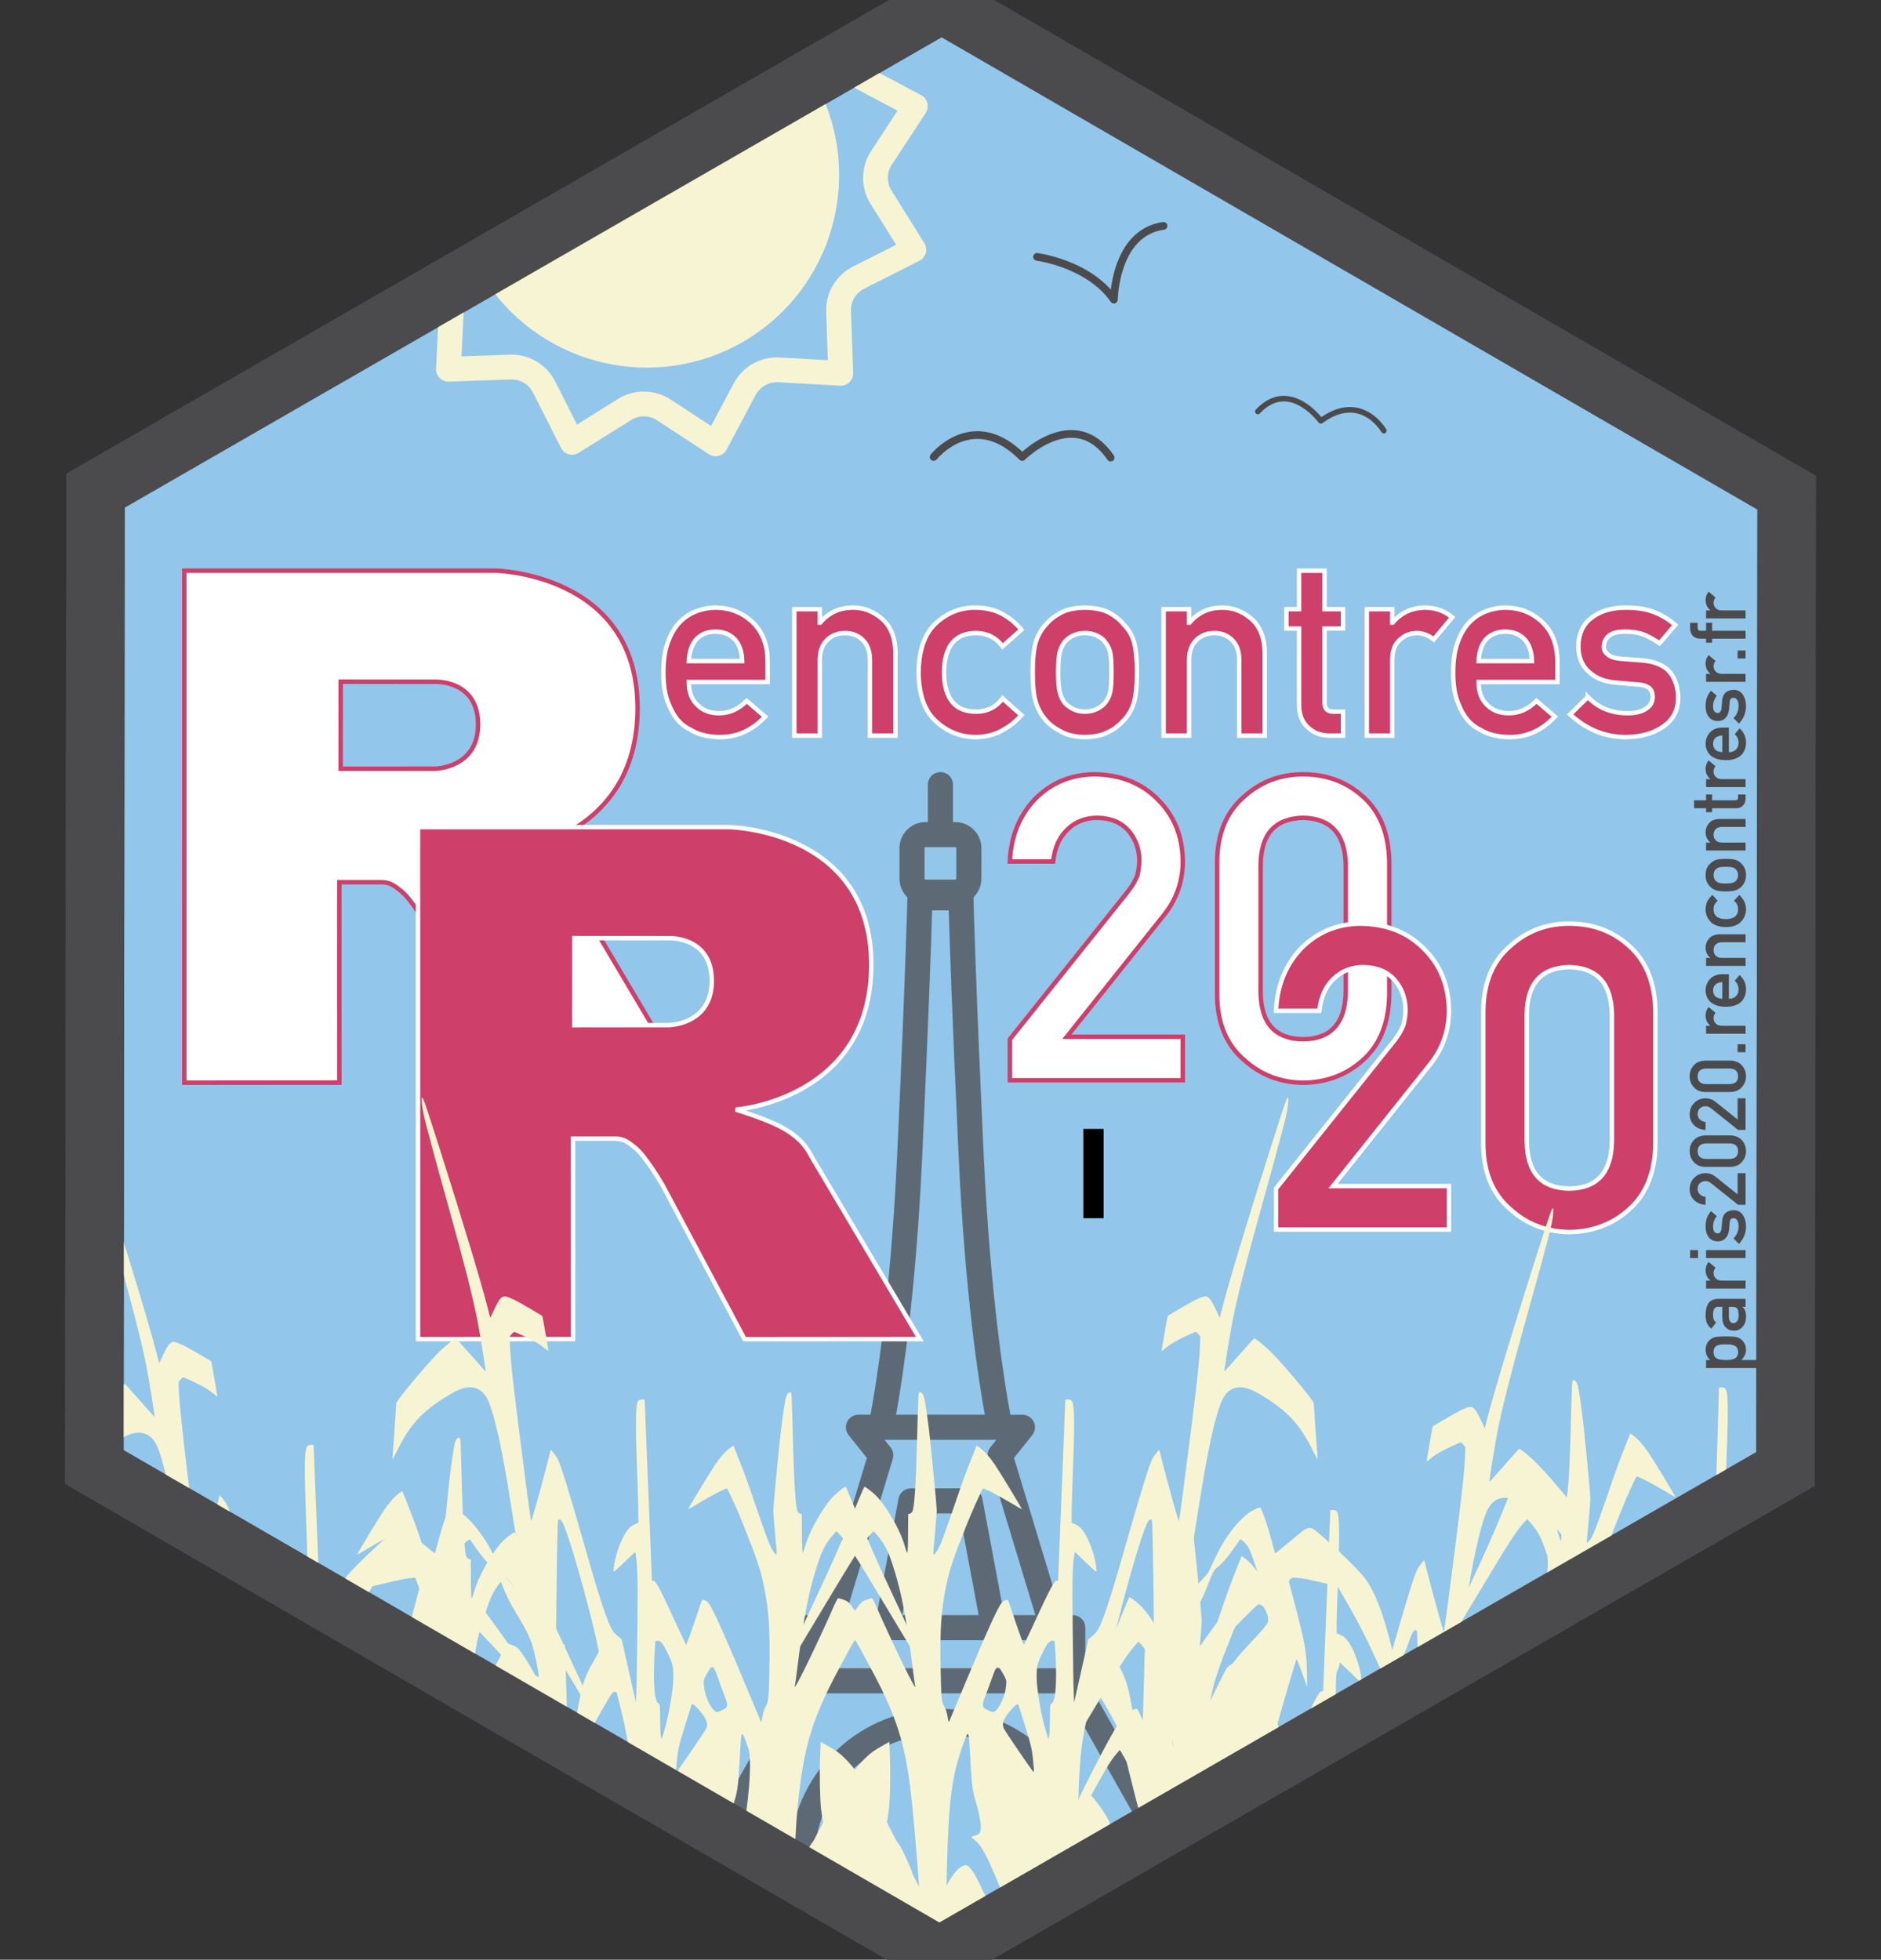 <?xml version="1.0" encoding="UTF-8" standalone="no"?>
<!-- Created with Inkscape (http://www.inkscape.org/) -->

<svg
   xmlns:dc="http://purl.org/dc/elements/1.1/"
   xmlns:cc="http://creativecommons.org/ns#"
   xmlns:rdf="http://www.w3.org/1999/02/22-rdf-syntax-ns#"
   xmlns:svg="http://www.w3.org/2000/svg"
   xmlns="http://www.w3.org/2000/svg"
   xmlns:xlink="http://www.w3.org/1999/xlink"
   xmlns:sodipodi="http://sodipodi.sourceforge.net/DTD/sodipodi-0.dtd"
   xmlns:inkscape="http://www.inkscape.org/namespaces/inkscape"
   inkscape:export-ydpi="88"
   inkscape:export-xdpi="88"
   inkscape:export-filename="/Users/antoinebichat/Documents/Rencontres R 2020/Charte graphique/hexa_agroparistech.png"
   sodipodi:docname="hex_rr2020.svg"
   viewBox="0 0 1159.013 1207.5"
   height="1207.5"
   width="1159.013"
   xml:space="preserve"
   inkscape:version="0.92.4 (5da689c313, 2019-01-14)"
   version="1.1"
   id="svg2"><rect x="0" y="0" width="1159.013" height="1207.5" fill="#333333" stroke="none"/><defs
     id="defs6"><linearGradient
   inkscape:collect="always"
   id="linearGradient1327"><stop
     style="stop-color:#ffffff;stop-opacity:1;"
     offset="0"
     id="stop1323" /><stop
     style="stop-color:#ffffff;stop-opacity:0;"
     offset="1"
     id="stop1325" /></linearGradient><linearGradient
   gradientTransform="matrix(0.393,0,0,-0.401,128.029,788.481)"
   id="gradientFill-2"
   x1="301.026"
   x2="703.068"
   y1="151.401"
   y2="553.442"
   gradientUnits="userSpaceOnUse"
   spreadMethod="pad"><stop
     offset="0"
     stop-color="rgb(39,109,195)"
     stop-opacity="1"
     id="stop8275" /><stop
     offset="1"
     stop-color="rgb(22,92,170)"
     stop-opacity="1"
     id="stop8277" /></linearGradient><inkscape:perspective
   sodipodi:type="inkscape:persp3d"
   inkscape:vp_x="1300.6314 : 890.27542 : 1"
   inkscape:vp_y="0 : 1000 : 0"
   inkscape:vp_z="2294.4246 : 603.75 : 1"
   inkscape:persp3d-origin="1618.4912 : 402.5 : 1"
   id="perspective4845" /><linearGradient
   spreadMethod="pad"
   gradientUnits="userSpaceOnUse"
   y2="593.787"
   y1="3.666"
   x2="590.863"
   x1="0.741"
   id="gradientFill-1"
   gradientTransform="matrix(0.978,0,0,-0.655,-1877.332,636.193)"><stop
     id="stop867"
     stop-opacity="1"
     stop-color="rgb(203,206,208)"
     offset="0" /><stop
     id="stop869"
     stop-opacity="1"
     stop-color="rgb(132,131,139)"
     offset="1" /></linearGradient><linearGradient
   spreadMethod="pad"
   gradientUnits="userSpaceOnUse"
   y2="553.442"
   y1="151.401"
   x2="703.068"
   x1="301.026"
   id="gradientFill-2-7"
   gradientTransform="matrix(0.393,0,0,-0.401,128.029,788.481)"><stop
     id="stop872"
     stop-opacity="1"
     stop-color="rgb(39,109,195)"
     offset="0" /><stop
     id="stop874"
     stop-opacity="1"
     stop-color="rgb(22,92,170)"
     offset="1" /></linearGradient><linearGradient
   spreadMethod="pad"
   gradientUnits="userSpaceOnUse"
   y2="553.442"
   y1="151.401"
   x2="703.067"
   x1="301.026"
   id="gradientFill-2-8"
   gradientTransform="matrix(0.792,0,0,-0.808,-1115.96,350.292)"><stop
     id="stop872-1"
     stop-opacity="1"
     stop-color="rgb(39,109,195)"
     offset="0" /><stop
     id="stop874-0"
     stop-opacity="1"
     stop-color="rgb(22,92,170)"
     offset="1" /></linearGradient><linearGradient
   spreadMethod="pad"
   gradientUnits="userSpaceOnUse"
   y2="553.442"
   y1="151.401"
   x2="703.067"
   x1="301.026"
   id="gradientFill-2-1"
   gradientTransform="matrix(0.393,0,0,-0.401,-1562.369,319.366)"><stop
     id="stop872-9"
     stop-opacity="1"
     stop-color="rgb(39,109,195)"
     offset="0" /><stop
     id="stop874-6"
     stop-opacity="1"
     stop-color="rgb(22,92,170)"
     offset="1" /></linearGradient><linearGradient
   inkscape:collect="always"
   xlink:href="#linearGradient1327"
   id="linearGradient1329"
   x1="-0.5"
   y1="20.321"
   x2="41.144"
   y2="20.321"
   gradientUnits="userSpaceOnUse" />
	

		
	
			
			
		























<inkscape:perspective
   id="perspective4845-8"
   inkscape:persp3d-origin="1618.4912 : 402.5 : 1"
   inkscape:vp_z="2294.4246 : 603.75 : 1"
   inkscape:vp_y="0 : 1000 : 0"
   inkscape:vp_x="1300.6314 : 890.27542 : 1"
   sodipodi:type="inkscape:persp3d" /></defs><sodipodi:namedview
     pagecolor="#ffffff"
     bordercolor="#666666"
     borderopacity="1"
     objecttolerance="10"
     gridtolerance="10"
     guidetolerance="10"
     inkscape:pageopacity="0"
     inkscape:pageshadow="2"
     inkscape:window-width="1440"
     inkscape:window-height="806"
     id="namedview4"
     showgrid="false"
     inkscape:zoom="0.45254834"
     inkscape:cx="624.33601"
     inkscape:cy="522.98139"
     inkscape:window-x="0"
     inkscape:window-y="1"
     inkscape:window-maximized="1"
     inkscape:current-layer="g10" /><g
     id="g10"
     inkscape:groupmode="layer"
     inkscape:label="ink_ext_XXXXXX"
     transform="matrix(1.25,0,0,-1.25,0,1207.5)">
























































































<path
   sodipodi:type="star"
   style="opacity:1;fill:#92c6eb;fill-opacity:1;fill-rule:evenodd;stroke:#4b4b4d;stroke-width:28.8;stroke-linecap:round;stroke-linejoin:miter;stroke-miterlimit:4;stroke-dasharray:none;stroke-dashoffset:0;stroke-opacity:1"
   id="path5953-4-5-9-9-1-6-6-1"
   sodipodi:sides="6"
   sodipodi:cx="463.60498"
   sodipodi:cy="-483"
   sodipodi:r1="481.29013"
   sodipodi:r2="416.80948"
   sodipodi:arg1="-0.52240343"
   sodipodi:arg2="0.0011953439"
   inkscape:flatsided="true"
   inkscape:rounded="0"
   inkscape:randomized="0"
   d="M 880.702,-723.147 880.127,-241.857 463.03,-1.71 46.508,-242.853 47.083,-724.143 464.18,-964.29 Z"
   inkscape:export-xdpi="88.989998"
   inkscape:export-ydpi="88.989998"
   transform="scale(1,-1)" /><g
   id="g1281"
   transform="matrix(2.473,0,0,-2.473,192.413,585.402)"
   style="opacity:0.75;fill:#ce3f6a;fill-opacity:1;stroke:none;stroke-opacity:1"
   inkscape:export-xdpi="88"
   inkscape:export-ydpi="88"><path
     id="path1226"
     d="M 150.824,216.617 137.239,219.297 c -1.355,0.267 -2.5,-1.119 -2.5,-2.5 0,-13.835 -11.255,-25.091 -25.09,-25.091 -13.835,0 -25.091,11.256 -25.091,25.091 0,1.381 -1.142,2.753 -2.5,2.5 l -15.818,-2.948 c -0.873,-0.163 -1.798,-1.543 -2.247,-2.31 -0.448,-0.767 -1.26,-1.446 -0.825,-2.22 l 2.792,-5.023 4.936,-8.775 9.871,-17.55 v -9.935 c 0,-1.381 1.119,-2.5 2.5,-2.5 h 2.232 l 9.486,-31.335 -3.637,-4.547 c -0.601,-0.75 -0.717,-1.778 -0.301,-2.645 0.417,-0.866 1.292,-1.417 2.253,-1.417 h 2.408 c 1.055,-5.604 3.976,-23.151 5.313,-51.681 1.651,-35.234 2.038,-51.247 2.041,-51.404 0,-0.019 10e-4,-0.037 0.002,-0.055 -0.974,-0.948 -1.58,-2.272 -1.58,-3.736 v -6.045 c 0,-2.875 2.339,-5.214 5.213,-5.214 h 0.452 V 2.5 c 0,-1.381 1.119,-2.5 2.5,-2.5 1.381,0 2.5,1.119 2.5,2.5 v 7.458 h 0.451 c 2.875,0 5.214,2.339 5.214,5.214 v 6.045 c 0,1.463 -0.606,2.788 -1.58,3.736 0,0.018 10e-4,0.037 0.002,0.055 0.003,0.158 0.391,16.183 2.041,51.405 1.338,28.53 4.259,46.077 5.313,51.681 h 2.408 c 0.961,0 1.837,0.551 2.253,1.417 0.416,0.866 0.299,1.895 -0.301,2.645 l -3.637,4.547 9.486,31.335 h 2.231 c 1.381,0 2.5,1.119 2.5,2.5 v 9.935 l 9.872,17.55 4.936,8.775 2.077,5.559 c 0.951,2.033 -0.008,4.168 -4.59,4.26 z M 139.636,214.297 h 12.185 l -17.252,-30.671 h -49.84 l -17.252,30.671 h 12.184 c 1.274,-15.427 14.237,-27.591 29.988,-27.591 15.751,0 28.712,12.164 29.987,27.591 z M 85.767,178.626 h 47.763 v -5.59 H 85.767 Z m 36.588,-10.59 h 6.219 l -9.428,-31.146 c -0.239,-0.788 -0.074,-1.643 0.44,-2.286 l 1.209,-1.512 H 98.501 l 1.209,1.512 c 0.514,0.643 0.679,1.498 0.44,2.286 l -9.428,31.146 h 6.219 l 4.355,-23.228 c 0.222,-1.182 1.254,-2.039 2.457,-2.039 h 11.79 c 1.203,0 2.235,0.857 2.457,2.039 z m -20.327,0 h 15.24 l -3.8,-20.267 h -7.641 z m -1.229,-39.944 h 17.698 c -1.21,-6.588 -3.918,-23.779 -5.215,-51.446 -1.291,-27.542 -1.811,-43.378 -1.979,-49.08 h -3.311 c -0.168,5.702 -0.688,21.539 -1.979,49.08 -1.295,27.667 -4.004,44.858 -5.214,51.446 z m 5.898,-113.134 c -0.118,0 -0.213,0.096 -0.213,0.214 v 6.045 c 0,0.118 0.096,0.214 0.213,0.214 h 5.903 c 0.118,0 0.214,-0.096 0.214,-0.214 v -6.045 c 0,-0.118 -0.096,-0.214 -0.214,-0.214 z"
     inkscape:connector-curvature="0"
     style="fill:#4b4b4d;fill-opacity:1;stroke:none;stroke-opacity:1"
     sodipodi:nodetypes="csssssscccccssccccsccccssscssscsssccccsscccsscccccccccccscccccccccccccccccssccccccccccccccsssssssss" /><g
     id="g1228"
     style="fill:#ce3f6a;fill-opacity:1;stroke:none;stroke-opacity:1">
</g><g
     id="g1230"
     style="fill:#ce3f6a;fill-opacity:1;stroke:none;stroke-opacity:1">
</g><g
     id="g1232"
     style="fill:#ce3f6a;fill-opacity:1;stroke:none;stroke-opacity:1">
</g><g
     id="g1234"
     style="fill:#ce3f6a;fill-opacity:1;stroke:none;stroke-opacity:1">
</g><g
     id="g1236"
     style="fill:#ce3f6a;fill-opacity:1;stroke:none;stroke-opacity:1">
</g><g
     id="g1238"
     style="fill:#ce3f6a;fill-opacity:1;stroke:none;stroke-opacity:1">
</g><g
     id="g1240"
     style="fill:#ce3f6a;fill-opacity:1;stroke:none;stroke-opacity:1">
</g><g
     id="g1242"
     style="fill:#ce3f6a;fill-opacity:1;stroke:none;stroke-opacity:1">
</g><g
     id="g1244"
     style="fill:#ce3f6a;fill-opacity:1;stroke:none;stroke-opacity:1">
</g><g
     id="g1246"
     style="fill:#ce3f6a;fill-opacity:1;stroke:none;stroke-opacity:1">
</g><g
     id="g1248"
     style="fill:#ce3f6a;fill-opacity:1;stroke:none;stroke-opacity:1">
</g><g
     id="g1250"
     style="fill:#ce3f6a;fill-opacity:1;stroke:none;stroke-opacity:1">
</g><g
     id="g1252"
     style="fill:#ce3f6a;fill-opacity:1;stroke:none;stroke-opacity:1">
</g><g
     id="g1254"
     style="fill:#ce3f6a;fill-opacity:1;stroke:none;stroke-opacity:1">
</g><g
     id="g1256"
     style="fill:#ce3f6a;fill-opacity:1;stroke:none;stroke-opacity:1">
</g></g>

<flowRoot
   xml:space="preserve"
   id="flowRoot970"
   style="fill:black;fill-opacity:1;stroke:none;font-family:sans-serif;font-style:normal;font-weight:normal;font-size:40px;line-height:1.25;letter-spacing:0px;word-spacing:0px"><flowRegion
     id="flowRegion972"><rect
       id="rect974"
       width="10"
       height="44"
       x="534"
       y="365.5" /></flowRegion><flowPara
     id="flowPara976" /></flowRoot>














<g
   id="g3331"
   transform="matrix(0.8,0,0,-0.8,43.066,446.703)">
</g><g
   id="g3333"
   transform="matrix(0.8,0,0,-0.8,43.066,446.703)">
</g><g
   id="g3335"
   transform="matrix(0.8,0,0,-0.8,43.066,446.703)">
</g><g
   id="g3337"
   transform="matrix(0.8,0,0,-0.8,43.066,446.703)">
</g><g
   id="g3339"
   transform="matrix(0.8,0,0,-0.8,43.066,446.703)">
</g><g
   id="g3341"
   transform="matrix(0.8,0,0,-0.8,43.066,446.703)">
</g><g
   id="g3343"
   transform="matrix(0.8,0,0,-0.8,43.066,446.703)">
</g><g
   id="g3345"
   transform="matrix(0.8,0,0,-0.8,43.066,446.703)">
</g><g
   id="g3347"
   transform="matrix(0.8,0,0,-0.8,43.066,446.703)">
</g><g
   id="g3349"
   transform="matrix(0.8,0,0,-0.8,43.066,446.703)">
</g><g
   id="g3351"
   transform="matrix(0.8,0,0,-0.8,43.066,446.703)">
</g><g
   id="g3353"
   transform="matrix(0.8,0,0,-0.8,43.066,446.703)">
</g><g
   id="g3355"
   transform="matrix(0.8,0,0,-0.8,43.066,446.703)">
</g><g
   id="g3357"
   transform="matrix(0.8,0,0,-0.8,43.066,446.703)">
</g><g
   id="g3359"
   transform="matrix(0.8,0,0,-0.8,43.066,446.703)">
</g><g
   aria-label="paris2020.rencontresr.fr"
   transform="matrix(0,1,1,0,0,0)"
   style="font-style:normal;font-variant:normal;font-weight:normal;font-stretch:normal;font-size:42.667px;line-height:1.25;font-family:'DIN Alternate';-inkscape-font-specification:'DIN Alternate';letter-spacing:0px;word-spacing:0px;fill:#4b4b4d;fill-opacity:1;stroke:none;stroke-width:0.8"
   id="text1125"><path
     d="m 291.666,840.993 h 3.919 v 2.025 0 q 1.95,-2.175 5.025,-2.269 3.581,0.094 5.231,2.55 0.806,0.919 1.106,2.419 0.281,1.481 0.281,5.025 0,3.45 -0.281,4.95 -0.3,1.5 -1.106,2.456 -0.806,1.125 -2.119,1.8 -1.294,0.694 -3.112,0.731 -1.5,0 -2.681,-0.656 -1.275,-0.6 -2.344,-1.65 v 0 9.956 h -3.919 z m 7.763,15.769 q 1.387,0 2.194,-0.525 0.806,-0.544 1.144,-1.387 0.375,-0.881 0.506,-1.95 0.037,-1.05 0.037,-2.156 0,-1.163 -0.037,-2.269 -0.131,-1.106 -0.506,-1.95 -0.338,-0.881 -1.144,-1.387 -0.806,-0.469 -2.194,-0.469 -1.312,0 -2.081,0.544 -0.806,0.544 -1.181,1.425 -0.356,0.881 -0.469,1.913 -0.113,1.087 -0.113,2.194 0,1.031 0.113,2.062 0.113,1.087 0.469,1.969 0.375,0.881 1.181,1.425 0.769,0.562 2.081,0.562 z"
     style="font-style:normal;font-variant:normal;font-weight:normal;font-stretch:normal;font-size:38.4px;font-family:'DIN Alternate';-inkscape-font-specification:'DIN Alternate';fill:#4b4b4d;fill-opacity:1;stroke-width:0.8"
     id="path5056" /><path
     d="m 321.834,858.731 h -0.075 q -0.544,0.994 -1.688,1.462 -1.125,0.487 -3.112,0.487 -3.263,-0.037 -5.025,-1.725 -1.856,-1.65 -1.856,-4.219 0,-2.456 1.613,-4.069 1.613,-1.65 4.725,-1.688 h 5.419 v -2.044 q 0.037,-2.569 -3.994,-2.494 -1.462,0 -2.306,0.3 -0.881,0.356 -1.387,1.2 v 0 l -3.075,-2.344 q 2.231,-2.925 6.581,-2.85 3.675,-0.037 5.869,1.387 2.194,1.462 2.231,5.025 v 13.294 h -3.919 z m 0,-6.525 h -4.688 q -3.413,0.075 -3.375,2.344 0,0.994 0.881,1.688 0.844,0.769 2.794,0.769 2.456,0.037 3.469,-0.581 0.919,-0.619 0.919,-2.812 z"
     style="font-style:normal;font-variant:normal;font-weight:normal;font-stretch:normal;font-size:38.4px;font-family:'DIN Alternate';-inkscape-font-specification:'DIN Alternate';fill:#4b4b4d;fill-opacity:1;stroke-width:0.8"
     id="path5058" /><path
     d="m 330.816,840.993 h 3.919 v 2.062 h 0.075 q 1.931,-2.306 5.062,-2.306 2.344,0.037 4.088,1.5 l -2.85,3.394 v 0 q -1.238,-0.975 -2.569,-0.975 -1.5,0 -2.569,0.975 -1.2,0.956 -1.238,3.094 v 11.719 h -3.919 z"
     style="font-style:normal;font-variant:normal;font-weight:normal;font-stretch:normal;font-size:38.4px;font-family:'DIN Alternate';-inkscape-font-specification:'DIN Alternate';fill:#4b4b4d;fill-opacity:1;stroke-width:0.8"
     id="path5060" /><path
     d="m 345.853,840.993 h 3.919 v 19.462 h -3.919 z m 0,-7.875 h 3.919 v 3.919 h -3.919 z"
     style="font-style:normal;font-variant:normal;font-weight:normal;font-stretch:normal;font-size:38.4px;font-family:'DIN Alternate';-inkscape-font-specification:'DIN Alternate';fill:#4b4b4d;fill-opacity:1;stroke-width:0.8"
     id="path5062" /><path
     d="m 355.547,854.512 q 2.381,2.494 6.15,2.494 1.688,0 2.756,-0.656 1.069,-0.656 1.069,-1.837 0,-1.05 -0.637,-1.462 -0.656,-0.431 -1.744,-0.469 l -3.45,-0.3 q -2.456,-0.225 -3.994,-1.65 -1.575,-1.387 -1.613,-3.881 0.037,-3 2.119,-4.5 2.025,-1.5 5.138,-1.5 1.35,0 2.419,0.169 1.069,0.188 2.006,0.525 1.8,0.731 3.225,1.969 l -2.419,2.831 v 0 q -1.125,-0.806 -2.381,-1.331 -1.238,-0.469 -2.85,-0.469 -1.837,0 -2.569,0.656 -0.769,0.656 -0.769,1.688 -0.037,0.656 0.581,1.144 0.562,0.544 1.988,0.694 l 3.225,0.244 q 3.038,0.225 4.388,1.837 1.256,1.575 1.256,3.994 -0.037,2.831 -2.306,4.369 -2.25,1.575 -5.756,1.613 -4.763,0 -8.569,-3.487 l 2.737,-2.681 z"
     style="font-style:normal;font-variant:normal;font-weight:normal;font-stretch:normal;font-size:38.4px;font-family:'DIN Alternate';-inkscape-font-specification:'DIN Alternate';fill:#4b4b4d;fill-opacity:1;stroke-width:0.8"
     id="path5064" /><path
     d="m 372.122,856.762 10.669,-13.35 q 0.619,-0.806 0.844,-1.5 0.15,-0.656 0.15,-1.238 0,-1.538 -0.956,-2.681 -0.994,-1.144 -2.812,-1.181 -1.613,0 -2.681,1.031 -1.106,1.031 -1.312,2.906 h -3.9 q 0.15,-3.413 2.288,-5.644 2.156,-2.175 5.306,-2.212 3.525,0.037 5.719,2.25 2.231,2.194 2.269,5.569 0,2.7 -1.65,4.8 l -8.794,11.025 h 10.444 v 3.919 h -15.581 z"
     style="font-style:normal;font-variant:normal;font-weight:normal;font-stretch:normal;font-size:38.4px;font-family:'DIN Alternate';-inkscape-font-specification:'DIN Alternate';fill:#4b4b4d;fill-opacity:1;stroke-width:0.8"
     id="path5066" /><path
     d="m 402.384,840.993 q -0.113,-4.106 -3.844,-4.181 -3.75,0.075 -3.825,4.181 v 11.588 q 0.075,4.144 3.825,4.181 3.731,-0.037 3.844,-4.181 z m -11.588,-0.244 q 0.037,-3.788 2.419,-5.831 2.231,-2.025 5.325,-2.025 3.188,0 5.419,2.025 2.269,2.044 2.344,5.831 v 12.056 q -0.075,3.769 -2.344,5.812 -2.231,2.025 -5.419,2.062 -3.094,-0.037 -5.325,-2.062 -2.381,-2.044 -2.419,-5.812 z"
     style="font-style:normal;font-variant:normal;font-weight:normal;font-stretch:normal;font-size:38.4px;font-family:'DIN Alternate';-inkscape-font-specification:'DIN Alternate';fill:#4b4b4d;fill-opacity:1;stroke-width:0.8"
     id="path5068" /><path
     d="m 409.022,856.762 10.669,-13.35 q 0.619,-0.806 0.844,-1.5 0.15,-0.656 0.15,-1.238 0,-1.538 -0.956,-2.681 -0.994,-1.144 -2.812,-1.181 -1.613,0 -2.681,1.031 -1.106,1.031 -1.312,2.906 h -3.9 q 0.15,-3.413 2.288,-5.644 2.156,-2.175 5.306,-2.212 3.525,0.037 5.719,2.25 2.231,2.194 2.269,5.569 0,2.7 -1.65,4.8 l -8.794,11.025 h 10.444 v 3.919 h -15.581 z"
     style="font-style:normal;font-variant:normal;font-weight:normal;font-stretch:normal;font-size:38.4px;font-family:'DIN Alternate';-inkscape-font-specification:'DIN Alternate';fill:#4b4b4d;fill-opacity:1;stroke-width:0.8"
     id="path5070" /><path
     d="m 439.284,840.993 q -0.113,-4.106 -3.844,-4.181 -3.75,0.075 -3.825,4.181 v 11.588 q 0.075,4.144 3.825,4.181 3.731,-0.037 3.844,-4.181 z m -11.588,-0.244 q 0.037,-3.788 2.419,-5.831 2.231,-2.025 5.325,-2.025 3.188,0 5.419,2.025 2.269,2.044 2.344,5.831 v 12.056 q -0.075,3.769 -2.344,5.812 -2.231,2.025 -5.419,2.062 -3.094,-0.037 -5.325,-2.062 -2.381,-2.044 -2.419,-5.812 z"
     style="font-style:normal;font-variant:normal;font-weight:normal;font-stretch:normal;font-size:38.4px;font-family:'DIN Alternate';-inkscape-font-specification:'DIN Alternate';fill:#4b4b4d;fill-opacity:1;stroke-width:0.8"
     id="path5072" /><path
     d="m 447.328,856.537 h 3.919 v 3.919 h -3.919 z"
     style="font-style:normal;font-variant:normal;font-weight:normal;font-stretch:normal;font-size:38.4px;font-family:'DIN Alternate';-inkscape-font-specification:'DIN Alternate';fill:#4b4b4d;fill-opacity:1;stroke-width:0.8"
     id="path5074" /><path
     d="m 456.441,840.993 h 3.919 v 2.062 h 0.075 q 1.931,-2.306 5.062,-2.306 2.344,0.037 4.088,1.5 l -2.85,3.394 v 0 q -1.238,-0.975 -2.569,-0.975 -1.5,0 -2.569,0.975 -1.2,0.956 -1.238,3.094 v 11.719 h -3.919 z"
     style="font-style:normal;font-variant:normal;font-weight:normal;font-stretch:normal;font-size:38.4px;font-family:'DIN Alternate';-inkscape-font-specification:'DIN Alternate';fill:#4b4b4d;fill-opacity:1;stroke-width:0.8"
     id="path5076" /><path
     d="m 473.653,852.206 q 0,2.344 1.35,3.562 1.256,1.238 3.3,1.238 2.381,0 4.256,-1.894 v 0 l 2.831,2.419 q -2.981,3.188 -7.013,3.15 -1.538,0 -3,-0.45 -0.731,-0.244 -1.425,-0.656 -0.731,-0.356 -1.369,-0.881 -1.238,-1.087 -2.006,-3.038 -0.844,-1.875 -0.844,-4.875 0,-2.888 0.731,-4.8 0.731,-1.95 1.875,-3.075 1.163,-1.144 2.606,-1.65 1.425,-0.506 2.812,-0.506 3.337,0.037 5.644,2.194 2.344,2.194 2.381,6.037 v 3.225 z m 8.213,-3.225 q -0.075,-2.269 -1.219,-3.431 -1.125,-1.106 -2.888,-1.106 -1.762,0 -2.888,1.106 -1.106,1.163 -1.219,3.431 z"
     style="font-style:normal;font-variant:normal;font-weight:normal;font-stretch:normal;font-size:38.4px;font-family:'DIN Alternate';-inkscape-font-specification:'DIN Alternate';fill:#4b4b4d;fill-opacity:1;stroke-width:0.8"
     id="path5078" /><path
     d="m 489.891,840.993 h 3.919 v 2.062 h 0.075 q 1.931,-2.306 5.062,-2.306 2.419,0 4.425,1.706 1.988,1.725 2.081,5.062 v 12.938 h -3.919 v -11.588 q 0,-2.044 -1.087,-3.112 -1.069,-1.087 -2.756,-1.087 -1.688,0 -2.775,1.087 -1.106,1.069 -1.106,3.112 v 11.588 h -3.919 z"
     style="font-style:normal;font-variant:normal;font-weight:normal;font-stretch:normal;font-size:38.4px;font-family:'DIN Alternate';-inkscape-font-specification:'DIN Alternate';fill:#4b4b4d;fill-opacity:1;stroke-width:0.8"
     id="path5080" /><path
     d="m 524.841,857.306 q -1.275,1.462 -3,2.381 -1.725,0.956 -3.994,0.994 -3.45,0 -6.056,-2.344 -2.7,-2.344 -2.775,-7.594 0.075,-5.306 2.775,-7.688 2.606,-2.344 6.056,-2.306 2.269,0.037 3.994,0.938 1.725,0.919 3,2.456 l -2.888,2.569 v 0 q -1.481,-1.969 -3.956,-2.044 -4.987,-0.075 -5.062,6.075 0.075,6.112 5.062,6.019 2.475,-0.037 3.956,-2.025 v 0 z"
     style="font-style:normal;font-variant:normal;font-weight:normal;font-stretch:normal;font-size:38.4px;font-family:'DIN Alternate';-inkscape-font-specification:'DIN Alternate';fill:#4b4b4d;fill-opacity:1;stroke-width:0.8"
     id="path5082" /><path
     d="m 526.584,850.706 q 0,-3.075 0.506,-4.725 0.525,-1.613 1.613,-2.719 0.806,-0.975 2.25,-1.744 1.425,-0.731 3.656,-0.769 2.306,0.037 3.731,0.769 1.406,0.769 2.175,1.744 1.163,1.106 1.65,2.719 0.469,1.65 0.469,4.725 0,3.075 -0.469,4.688 -0.487,1.613 -1.65,2.794 -0.375,0.431 -0.919,0.844 -0.487,0.469 -1.256,0.806 -1.425,0.806 -3.731,0.844 -2.231,-0.037 -3.656,-0.844 -1.444,-0.731 -2.25,-1.65 -1.087,-1.181 -1.613,-2.794 -0.506,-1.613 -0.506,-4.688 z m 12.131,0.037 q 0,-2.081 -0.188,-3.038 -0.188,-0.919 -0.769,-1.613 -0.431,-0.656 -1.275,-1.031 -0.806,-0.394 -1.875,-0.394 -0.994,0 -1.837,0.394 -0.806,0.375 -1.312,1.031 -0.506,0.694 -0.731,1.613 -0.225,0.956 -0.225,3 0,2.025 0.225,2.962 0.225,0.956 0.731,1.688 0.506,0.562 1.312,0.994 0.844,0.412 1.837,0.412 1.069,0 1.875,-0.412 0.844,-0.431 1.275,-0.994 0.581,-0.731 0.769,-1.688 0.188,-0.938 0.188,-2.925 z"
     style="font-style:normal;font-variant:normal;font-weight:normal;font-stretch:normal;font-size:38.4px;font-family:'DIN Alternate';-inkscape-font-specification:'DIN Alternate';fill:#4b4b4d;fill-opacity:1;stroke-width:0.8"
     id="path5084" /><path
     d="m 546.741,840.993 h 3.919 v 2.062 h 0.075 q 1.931,-2.306 5.062,-2.306 2.419,0 4.425,1.706 1.988,1.725 2.081,5.062 v 12.938 h -3.919 v -11.588 q 0,-2.044 -1.087,-3.112 -1.069,-1.087 -2.756,-1.087 -1.688,0 -2.775,1.087 -1.106,1.069 -1.106,3.112 v 11.588 h -3.919 z"
     style="font-style:normal;font-variant:normal;font-weight:normal;font-stretch:normal;font-size:38.4px;font-family:'DIN Alternate';-inkscape-font-specification:'DIN Alternate';fill:#4b4b4d;fill-opacity:1;stroke-width:0.8"
     id="path5086" /><path
     d="m 567.591,835.068 h 3.919 v 5.925 h 2.85 v 2.981 h -2.85 v 11.344 q -0.037,1.481 1.387,1.444 h 1.462 v 3.694 h -2.044 q -2.062,0 -3.375,-1.275 -1.35,-1.219 -1.35,-3.525 v -11.681 h -1.95 v -2.981 h 1.95 z"
     style="font-style:normal;font-variant:normal;font-weight:normal;font-stretch:normal;font-size:38.4px;font-family:'DIN Alternate';-inkscape-font-specification:'DIN Alternate';fill:#4b4b4d;fill-opacity:1;stroke-width:0.8"
     id="path5088" /><path
     d="m 578.016,840.993 h 3.919 v 2.062 h 0.075 q 1.931,-2.306 5.062,-2.306 2.344,0.037 4.088,1.5 l -2.85,3.394 v 0 q -1.238,-0.975 -2.569,-0.975 -1.5,0 -2.569,0.975 -1.2,0.956 -1.238,3.094 v 11.719 h -3.919 z"
     style="font-style:normal;font-variant:normal;font-weight:normal;font-stretch:normal;font-size:38.4px;font-family:'DIN Alternate';-inkscape-font-specification:'DIN Alternate';fill:#4b4b4d;fill-opacity:1;stroke-width:0.8"
     id="path5090" /><path
     d="m 595.228,852.206 q 0,2.344 1.35,3.562 1.256,1.238 3.3,1.238 2.381,0 4.256,-1.894 v 0 l 2.831,2.419 q -2.981,3.188 -7.013,3.15 -1.538,0 -3,-0.45 -0.731,-0.244 -1.425,-0.656 -0.731,-0.356 -1.369,-0.881 -1.238,-1.087 -2.006,-3.038 -0.844,-1.875 -0.844,-4.875 0,-2.888 0.731,-4.8 0.731,-1.95 1.875,-3.075 1.163,-1.144 2.606,-1.65 1.425,-0.506 2.812,-0.506 3.337,0.037 5.644,2.194 2.344,2.194 2.381,6.037 v 3.225 z m 8.213,-3.225 q -0.075,-2.269 -1.219,-3.431 -1.125,-1.106 -2.888,-1.106 -1.762,0 -2.888,1.106 -1.106,1.163 -1.219,3.431 z"
     style="font-style:normal;font-variant:normal;font-weight:normal;font-stretch:normal;font-size:38.4px;font-family:'DIN Alternate';-inkscape-font-specification:'DIN Alternate';fill:#4b4b4d;fill-opacity:1;stroke-width:0.8"
     id="path5092" /><path
     d="m 612.047,854.512 q 2.381,2.494 6.15,2.494 1.688,0 2.756,-0.656 1.069,-0.656 1.069,-1.837 0,-1.05 -0.637,-1.462 -0.656,-0.431 -1.744,-0.469 l -3.45,-0.3 q -2.456,-0.225 -3.994,-1.65 -1.575,-1.387 -1.613,-3.881 0.037,-3 2.119,-4.5 2.025,-1.5 5.138,-1.5 1.35,0 2.419,0.169 1.069,0.188 2.006,0.525 1.8,0.731 3.225,1.969 l -2.419,2.831 v 0 q -1.125,-0.806 -2.381,-1.331 -1.238,-0.469 -2.85,-0.469 -1.837,0 -2.569,0.656 -0.769,0.656 -0.769,1.688 -0.037,0.656 0.581,1.144 0.562,0.544 1.988,0.694 l 3.225,0.244 q 3.038,0.225 4.388,1.837 1.256,1.575 1.256,3.994 -0.037,2.831 -2.306,4.369 -2.25,1.575 -5.756,1.613 -4.763,0 -8.569,-3.487 l 2.737,-2.681 z"
     style="font-style:normal;font-variant:normal;font-weight:normal;font-stretch:normal;font-size:38.4px;font-family:'DIN Alternate';-inkscape-font-specification:'DIN Alternate';fill:#4b4b4d;fill-opacity:1;stroke-width:0.8"
     id="path5094" /><path
     d="m 629.916,840.993 h 3.919 v 2.062 h 0.075 q 1.931,-2.306 5.062,-2.306 2.344,0.037 4.088,1.5 l -2.85,3.394 v 0 q -1.238,-0.975 -2.569,-0.975 -1.5,0 -2.569,0.975 -1.2,0.956 -1.238,3.094 v 11.719 h -3.919 z"
     style="font-style:normal;font-variant:normal;font-weight:normal;font-stretch:normal;font-size:38.4px;font-family:'DIN Alternate';-inkscape-font-specification:'DIN Alternate';fill:#4b4b4d;fill-opacity:1;stroke-width:0.8"
     id="path5096" /><path
     d="m 641.428,856.537 h 3.919 v 3.919 h -3.919 z"
     style="font-style:normal;font-variant:normal;font-weight:normal;font-stretch:normal;font-size:38.4px;font-family:'DIN Alternate';-inkscape-font-specification:'DIN Alternate';fill:#4b4b4d;fill-opacity:1;stroke-width:0.8"
     id="path5098" /><path
     d="m 651.159,843.975 h -1.969 v -2.981 h 1.969 v -2.569 q 0,-2.775 1.538,-4.088 1.5,-1.219 3.769,-1.219 h 2.531 v 3.694 h -2.231 q -1.762,-0.056 -1.688,1.613 v 2.569 h 3.919 v 2.981 h -3.919 v 16.481 h -3.919 z"
     style="font-style:normal;font-variant:normal;font-weight:normal;font-stretch:normal;font-size:38.4px;font-family:'DIN Alternate';-inkscape-font-specification:'DIN Alternate';fill:#4b4b4d;fill-opacity:1;stroke-width:0.8"
     id="path5100" /><path
     d="m 661.191,840.993 h 3.919 v 2.062 h 0.075 q 1.931,-2.306 5.062,-2.306 2.344,0.037 4.088,1.5 l -2.85,3.394 v 0 q -1.238,-0.975 -2.569,-0.975 -1.5,0 -2.569,0.975 -1.2,0.956 -1.238,3.094 v 11.719 h -3.919 z"
     style="font-style:normal;font-variant:normal;font-weight:normal;font-stretch:normal;font-size:38.4px;font-family:'DIN Alternate';-inkscape-font-specification:'DIN Alternate';fill:#4b4b4d;fill-opacity:1;stroke-width:0.8"
     id="path5102" /></g>







<g
   id="g75395"
   transform="translate(37.769,33.793)"
   inkscape:export-xdpi="88"
   inkscape:export-ydpi="88"><path
     style="fill:#4b4b4d;fill-opacity:1;stroke-width:0.19"
     inkscape:connector-curvature="0"
     d="m 511.281,707.693 c -5.179,7.57 -11.525,11.751 -18.86,12.425 -11.813,1.085 -22.547,-7.281 -26.272,-10.573 -7.616,7.145 -15.555,10.529 -23.617,10.066 -12.892,-0.742 -21.218,-11.063 -21.566,-11.502 -0.65,-0.82 -0.513,-2.01 0.306,-2.662 0.819,-0.652 2.012,-0.515 2.665,0.302 0.075,0.094 7.666,9.45 18.847,10.075 7.389,0.412 14.791,-3.03 21.996,-10.236 0.356,-0.356 0.838,-0.556 1.341,-0.556 7.6e-4,0 0.001,0 0.002,0 0.504,5.7e-4 0.987,0.201 1.342,0.558 0.119,0.119 12.012,11.904 24.609,10.748 6.156,-0.566 11.565,-4.196 16.076,-10.789 0.367,-0.537 0.962,-0.826 1.567,-0.826 0.369,0 0.742,0.107 1.07,0.331 0.865,0.592 1.086,1.772 0.494,2.637 z"
     id="path1397" /><path
     style="fill:#4b4b4d;fill-opacity:1;stroke-width:0.19"
     inkscape:connector-curvature="0"
     d="m 473.185,803.702 c 0.062,-0.008 6.341,-0.846 13.987,-3.795 6.961,-2.684 16.53,-7.724 22.588,-16.491 0.361,-0.522 0.949,-0.819 1.561,-0.819 0.185,0 0.372,0.027 0.556,0.084 0.79,0.242 1.333,0.969 1.341,1.796 7.6e-4,0.08 0.11,8.029 3.065,16.304 3.853,10.79 10.5,16.915 19.757,18.203 1.038,0.144 1.762,1.103 1.617,2.14 -0.145,1.038 -1.103,1.762 -2.14,1.617 -10.616,-1.478 -18.502,-8.63 -22.807,-20.685 -1.688,-4.726 -2.509,-9.297 -2.908,-12.589 -5.228,5.825 -12.517,10.621 -21.359,14.016 -8.056,3.094 -14.503,3.947 -14.773,3.981 -1.037,0.133 -1.988,-0.6 -2.123,-1.638 -0.134,-1.039 0.599,-1.99 1.638,-2.125 z"
     id="path1399" /><path
     sodipodi:nodetypes="cccccsccssccsccscc"
     id="path1967"
     d="m 581.25,730.294 c 4.524,4.812 9.502,7.083 14.795,6.75 8.525,-0.537 15.235,-7.678 17.52,-10.434 6.21,4.239 12.233,5.768 17.918,4.544 9.09,-1.956 13.87,-10.222 14.069,-10.573 0.372,-0.656 0.142,-1.487 -0.513,-1.86 -0.655,-0.373 -1.489,-0.144 -1.862,0.51 -0.043,0.075 -4.407,7.572 -12.292,9.257 -5.211,1.112 -10.859,-0.517 -16.783,-4.845 -0.293,-0.214 -0.658,-0.302 -1.016,-0.247 l -0.002,1.9e-4 c -0.358,0.056 -0.68,0.253 -0.893,0.546 -0.028,0.038 -1.139,1.546 -3.027,3.402 -2.938,2.889 -7.756,6.623 -13.291,6.972 -4.442,0.28 -8.693,-1.703 -12.633,-5.894 -0.321,-0.342 -0.776,-0.481 -1.207,-0.414 -0.263,0.041 -0.516,0.159 -0.724,0.354 -0.55,0.517 -0.576,1.381 -0.059,1.931 z"
     inkscape:connector-curvature="0"
     style="fill:#4b4b4d;fill-opacity:1;stroke-width:0.137" /><g
     transform="matrix(0.19,0,0,-0.19,416.847,798.395)"
     id="g1407"
     style="fill:#4b4b4d;fill-opacity:1">
</g><g
     transform="matrix(0.19,0,0,-0.19,416.847,798.395)"
     id="g1409"
     style="fill:#4b4b4d;fill-opacity:1">
</g><g
     transform="matrix(0.19,0,0,-0.19,416.847,798.395)"
     id="g1411"
     style="fill:#4b4b4d;fill-opacity:1">
</g><g
     transform="matrix(0.19,0,0,-0.19,416.847,798.395)"
     id="g1413"
     style="fill:#4b4b4d;fill-opacity:1">
</g><g
     transform="matrix(0.19,0,0,-0.19,416.847,798.395)"
     id="g1415"
     style="fill:#4b4b4d;fill-opacity:1">
</g><g
     transform="matrix(0.19,0,0,-0.19,416.847,798.395)"
     id="g1417"
     style="fill:#4b4b4d;fill-opacity:1">
</g><g
     transform="matrix(0.19,0,0,-0.19,416.847,798.395)"
     id="g1419"
     style="fill:#4b4b4d;fill-opacity:1">
</g><g
     transform="matrix(0.19,0,0,-0.19,416.847,798.395)"
     id="g1421"
     style="fill:#4b4b4d;fill-opacity:1">
</g><g
     transform="matrix(0.19,0,0,-0.19,416.847,798.395)"
     id="g1423"
     style="fill:#4b4b4d;fill-opacity:1">
</g><g
     transform="matrix(0.19,0,0,-0.19,416.847,798.395)"
     id="g1425"
     style="fill:#4b4b4d;fill-opacity:1">
</g><g
     transform="matrix(0.19,0,0,-0.19,416.847,798.395)"
     id="g1427"
     style="fill:#4b4b4d;fill-opacity:1">
</g><g
     transform="matrix(0.19,0,0,-0.19,416.847,798.395)"
     id="g1429"
     style="fill:#4b4b4d;fill-opacity:1">
</g><g
     transform="matrix(0.19,0,0,-0.19,416.847,798.395)"
     id="g1431"
     style="fill:#4b4b4d;fill-opacity:1">
</g><g
     transform="matrix(0.19,0,0,-0.19,416.847,798.395)"
     id="g1433"
     style="fill:#4b4b4d;fill-opacity:1">
</g><g
     transform="matrix(0.19,0,0,-0.19,416.847,798.395)"
     id="g1435"
     style="fill:#4b4b4d;fill-opacity:1">
</g></g><g
   id="g1958"
   transform="rotate(2.649,336.421,783.42)"
   inkscape:export-xdpi="88"
   inkscape:export-ydpi="88"
   style="fill:#f7f4d3;fill-opacity:1"><g
     inkscape:export-ydpi="88"
     inkscape:export-xdpi="88"
     style="fill:#f7f4d3;fill-opacity:1"
     transform="matrix(0.69,0.405,-0.405,0.69,257.002,591.432)"
     id="g1926"><g
       style="fill:#f7f4d3;fill-opacity:1"
       id="g1842">
	<g
   style="fill:#f7f4d3;fill-opacity:1"
   id="g1840">
		<path
   style="fill:#f7f4d3;fill-opacity:1"
   sodipodi:nodetypes="ccccccccccccccccccsccccscccccccccccccccccccccccccccsccccsccsccsss"
   inkscape:connector-curvature="0"
   d="m 402.39,263.603 c -0.796,-3.095 -0.153,-7.784 1.965,-11.615 l 18.471,-33.39 c 1.041,-1.881 1.242,-4.113 0.554,-6.15 -0.687,-2.037 -2.2,-3.69 -4.168,-4.555 L 384.28,192.534 c -5.261,-2.314 -8.73,-7.521 -8.834,-13.268 l -0.699,-38.152 c -0.04,-2.149 -0.981,-4.182 -2.596,-5.603 -1.613,-1.42 -3.748,-2.099 -5.887,-1.86 l -37.931,4.164 c -5.717,0.625 -11.321,-2.15 -14.285,-7.074 L 294.369,98.05 c -1.109,-1.842 -2.941,-3.132 -5.048,-3.554 -2.109,-0.422 -4.297,0.061 -6.029,1.333 l -30.767,22.572 c -4.634,3.399 -10.878,3.799 -15.909,1.017 l -33.39,-18.471 c -1.883,-1.041 -4.113,-1.241 -6.15,-0.554 -2.037,0.687 -3.69,2.201 -4.555,4.168 l -15.36,34.932 c -2.313,5.261 -7.52,8.729 -13.268,8.835 l -38.152,0.699 c -2.149,0.04 -4.182,0.981 -5.602,2.594 -1.42,1.613 -2.096,3.751 -1.86,5.888 l 4.165,37.93 c 0.627,5.714 -2.149,11.321 -7.075,14.286 l -32.691,19.681 c -1.834,1.104 -3.122,2.925 -3.549,5.022 -0.428,2.097 0.042,4.277 1.296,6.012 l 15.472,21.407 0.123,2.344 C 142.114,264.837 357.261,263.603 402.39,263.603 Z M 123.261,222.83 c 10.018,-6.031 15.666,-17.438 14.39,-29.062 l -3.251,-29.601 29.775,-0.546 c 11.692,-0.214 22.287,-7.268 26.991,-17.973 l 11.986,-27.26 26.058,14.416 c 10.231,5.658 22.934,4.847 32.363,-2.069 l 24.011,-17.615 15.359,25.513 c 6.031,10.018 17.444,15.672 29.062,14.389 l 29.601,-3.25 0.545,29.774 c 0.214,11.69 7.269,22.287 17.973,26.992 l 27.26,11.986 -14.416,26.058 c -3.321,6.003 -4.675,11.663 -4.1,17.262 h -14.282 c -3.994,-61.833 -55.56,-110.918 -118.385,-110.918 -62.825,0 -114.391,49.086 -118.387,110.919 h -21.04 L 97.698,238.22 Z m 130.941,-35.157 c -42.552,0 -77.615,32.625 -81.524,74.172 h -21.535 c 3.965,-53.391 48.673,-95.62 103.059,-95.62 54.386,0 99.094,42.229 103.059,95.62 H 188.062 c 3.844,-33.095 32.029,-58.875 66.139,-58.875 4.225,0 7.649,-3.425 7.649,-7.649 0,-4.224 -3.424,-7.648 -7.648,-7.648 z"
   id="path1838" />
	</g>
</g><g
       style="fill:#f7f4d3;fill-opacity:1"
       id="g1848">
	<g
   style="fill:#f7f4d3;fill-opacity:1"
   id="g1846">
		
	</g>
</g><g
       style="fill:#f7f4d3;fill-opacity:1"
       id="g1854">
	<g
   style="fill:#f7f4d3;fill-opacity:1"
   id="g1852">
		
	</g>
</g><g
       style="fill:#f7f4d3;fill-opacity:1"
       id="g1860">
	<g
   style="fill:#f7f4d3;fill-opacity:1"
   id="g1858">
		
	</g>
</g><g
       style="fill:#f7f4d3;fill-opacity:1"
       id="g1862">
</g><g
       style="fill:#f7f4d3;fill-opacity:1"
       id="g1864">
</g><g
       style="fill:#f7f4d3;fill-opacity:1"
       id="g1866">
</g><g
       style="fill:#f7f4d3;fill-opacity:1"
       id="g1868">
</g><g
       style="fill:#f7f4d3;fill-opacity:1"
       id="g1870">
</g><g
       style="fill:#f7f4d3;fill-opacity:1"
       id="g1872">
</g><g
       style="fill:#f7f4d3;fill-opacity:1"
       id="g1874">
</g><g
       style="fill:#f7f4d3;fill-opacity:1"
       id="g1876">
</g><g
       style="fill:#f7f4d3;fill-opacity:1"
       id="g1878">
</g><g
       style="fill:#f7f4d3;fill-opacity:1"
       id="g1880">
</g><g
       style="fill:#f7f4d3;fill-opacity:1"
       id="g1882">
</g><g
       style="fill:#f7f4d3;fill-opacity:1"
       id="g1884">
</g><g
       style="fill:#f7f4d3;fill-opacity:1"
       id="g1886">
</g><g
       style="fill:#f7f4d3;fill-opacity:1"
       id="g1888">
</g><g
       style="fill:#f7f4d3;fill-opacity:1"
       id="g1890">
</g></g><path
     transform="matrix(0.893,0.45,0.45,-0.893,0,0)"
     style="opacity:1;fill:#f7f4d3;fill-opacity:1;stroke:none;stroke-width:3.881;stroke-linecap:round;stroke-linejoin:round;stroke-miterlimit:4;stroke-dasharray:none;stroke-dashoffset:0;stroke-opacity:1;paint-order:stroke fill markers"
     d="m 770.418,-641.791 a 86.842,85.396 0 0 1 -43.421,73.955 86.842,85.396 0 0 1 -86.842,0 86.842,85.396 0 0 1 -43.421,-73.955"
     id="path1928"
     inkscape:connector-curvature="0" /></g>



<g
   id="g5123"><path
     inkscape:export-ydpi="88"
     inkscape:export-xdpi="88"
     id="path881-3"
     d="m 247.467,545.425 c 0,0 13.562,-4.093 21.442,-8.08 2.734,-1.383 7.464,-4.144 10.876,-7.769 3.342,-3.55 4.972,-7.147 4.972,-7.147 l 53.449,-90.118 -86.389,-0.038 -40.398,75.862 c 0,0 -8.272,14.213 -13.362,18.334 -4.246,3.438 -6.057,4.661 -10.255,4.661 -2.922,0 -20.526,0 -20.526,0 l 0.016,-98.803 -76.445,-0.032 V 684.68 H 244.36 c 0,0 69.919,-1.261 69.919,-67.782 0,-66.521 -66.811,-71.473 -66.811,-71.473 z m -33.25,84.509 -46.279,0.03 -0.023,-42.915 46.302,0.016 c 0,0 21.442,0.067 21.442,21.83 0,22.201 -21.442,21.04 -21.442,21.04 z"
     inkscape:connector-curvature="0"
     style="fill:#ffffff;fill-opacity:1;fill-rule:evenodd;stroke:#ce3f6a;stroke-width:2.189;stroke-miterlimit:4;stroke-dasharray:none;stroke-opacity:1" /><g
     id="text8282"
     style="font-style:normal;font-variant:normal;font-weight:normal;font-stretch:normal;font-size:51.236px;line-height:1.25;font-family:Krungthep;-inkscape-font-specification:Krungthep;letter-spacing:0px;word-spacing:0px;fill:#ce3f6a;fill-opacity:1;stroke:#ffffff;stroke-width:2.189;stroke-miterlimit:4;stroke-dasharray:none;stroke-opacity:1"
     transform="scale(1,-1)"
     aria-label="encontres"><path
       id="path5027"
       style="font-style:normal;font-variant:normal;font-weight:normal;font-stretch:normal;font-size:122.966px;font-family:'DIN Alternate';-inkscape-font-specification:'DIN Alternate';fill:#ce3f6a;fill-opacity:1;stroke:#ffffff;stroke-width:2.189;stroke-miterlimit:4;stroke-dasharray:none;stroke-opacity:1"
       d="m 339.546,-629.801 q 0,7.505 4.323,11.408 4.023,3.963 10.567,3.963 7.625,0 13.63,-6.064 v 0 l 9.066,7.745 q -9.547,10.207 -22.456,10.087 -4.923,0 -9.607,-1.441 -2.342,-0.781 -4.563,-2.101 -2.342,-1.141 -4.383,-2.822 -3.963,-3.482 -6.424,-9.727 -2.702,-6.004 -2.702,-15.611 0,-9.246 2.342,-15.371 2.342,-6.244 6.004,-9.847 3.723,-3.663 8.346,-5.284 4.563,-1.621 9.006,-1.621 10.687,0.12 18.073,7.025 7.505,7.025 7.625,19.333 v 10.327 z m 26.298,-10.327 q -0.24,-7.265 -3.903,-10.988 -3.603,-3.542 -9.246,-3.542 -5.644,0 -9.246,3.542 -3.542,3.723 -3.903,10.988 z" /><path
       id="path5029"
       style="font-style:normal;font-variant:normal;font-weight:normal;font-stretch:normal;font-size:122.966px;font-family:'DIN Alternate';-inkscape-font-specification:'DIN Alternate';fill:#ce3f6a;fill-opacity:1;stroke:#ffffff;stroke-width:2.189;stroke-miterlimit:4;stroke-dasharray:none;stroke-opacity:1"
       d="m 391.542,-665.706 h 12.549 v 6.605 h 0.24 q 6.184,-7.385 16.211,-7.385 7.745,0 14.17,5.464 6.364,5.524 6.665,16.211 v 41.429 h -12.549 v -37.106 q 0,-6.545 -3.482,-9.967 -3.422,-3.482 -8.826,-3.482 -5.404,0 -8.886,3.482 -3.542,3.422 -3.542,9.967 v 37.106 h -12.549 z" /><path
       id="path5031"
       style="font-style:normal;font-variant:normal;font-weight:normal;font-stretch:normal;font-size:122.966px;font-family:'DIN Alternate';-inkscape-font-specification:'DIN Alternate';fill:#ce3f6a;fill-opacity:1;stroke:#ffffff;stroke-width:2.189;stroke-miterlimit:4;stroke-dasharray:none;stroke-opacity:1"
       d="m 503.46,-613.47 q -4.083,4.683 -9.607,7.625 -5.524,3.062 -12.789,3.182 -11.048,0 -19.394,-7.505 -8.646,-7.505 -8.886,-24.317 0.24,-16.992 8.886,-24.617 8.346,-7.505 19.394,-7.385 7.265,0.12 12.789,3.002 5.524,2.942 9.607,7.865 l -9.246,8.226 v 0 q -4.743,-6.304 -12.669,-6.545 -15.971,-0.24 -16.211,19.454 0.24,19.574 16.211,19.273 7.926,-0.12 12.669,-6.485 v 0 z" /><path
       id="path5033"
       style="font-style:normal;font-variant:normal;font-weight:normal;font-stretch:normal;font-size:122.966px;font-family:'DIN Alternate';-inkscape-font-specification:'DIN Alternate';fill:#ce3f6a;fill-opacity:1;stroke:#ffffff;stroke-width:2.189;stroke-miterlimit:4;stroke-dasharray:none;stroke-opacity:1"
       d="m 509.044,-634.605 q 0,-9.847 1.621,-15.131 1.681,-5.164 5.164,-8.706 2.582,-3.122 7.205,-5.584 4.563,-2.342 11.708,-2.462 7.385,0.12 11.948,2.462 4.503,2.462 6.965,5.584 3.723,3.542 5.284,8.706 1.501,5.284 1.501,15.131 0,9.847 -1.501,15.01 -1.561,5.164 -5.284,8.946 -1.201,1.381 -2.942,2.702 -1.561,1.501 -4.023,2.582 -4.563,2.582 -11.948,2.702 -7.145,-0.12 -11.708,-2.702 -4.623,-2.342 -7.205,-5.284 -3.482,-3.783 -5.164,-8.946 -1.621,-5.164 -1.621,-15.01 z m 38.847,0.12 q 0,-6.665 -0.6,-9.727 -0.6,-2.942 -2.462,-5.164 -1.381,-2.101 -4.083,-3.302 -2.582,-1.261 -6.004,-1.261 -3.182,0 -5.884,1.261 -2.582,1.201 -4.203,3.302 -1.621,2.222 -2.342,5.164 -0.721,3.062 -0.721,9.607 0,6.485 0.721,9.487 0.721,3.062 2.342,5.404 1.621,1.801 4.203,3.182 2.702,1.321 5.884,1.321 3.422,0 6.004,-1.321 2.702,-1.381 4.083,-3.182 1.861,-2.342 2.462,-5.404 0.6,-3.002 0.6,-9.367 z" /><path
       id="path5035"
       style="font-style:normal;font-variant:normal;font-weight:normal;font-stretch:normal;font-size:122.966px;font-family:'DIN Alternate';-inkscape-font-specification:'DIN Alternate';fill:#ce3f6a;fill-opacity:1;stroke:#ffffff;stroke-width:2.189;stroke-miterlimit:4;stroke-dasharray:none;stroke-opacity:1"
       d="m 573.589,-665.706 h 12.549 v 6.605 h 0.24 q 6.184,-7.385 16.211,-7.385 7.745,0 14.17,5.464 6.364,5.524 6.665,16.211 v 41.429 h -12.549 v -37.106 q 0,-6.545 -3.482,-9.967 -3.422,-3.482 -8.826,-3.482 -5.404,0 -8.886,3.482 -3.542,3.422 -3.542,9.967 v 37.106 H 573.589 Z" /><path
       id="path5037"
       style="font-style:normal;font-variant:normal;font-weight:normal;font-stretch:normal;font-size:122.966px;font-family:'DIN Alternate';-inkscape-font-specification:'DIN Alternate';fill:#ce3f6a;fill-opacity:1;stroke:#ffffff;stroke-width:2.189;stroke-miterlimit:4;stroke-dasharray:none;stroke-opacity:1"
       d="m 640.356,-684.679 h 12.549 v 18.973 h 9.126 v 9.547 h -9.126 v 36.325 q -0.12,4.743 4.443,4.623 h 4.683 v 11.828 h -6.545 q -6.605,0 -10.808,-4.083 -4.323,-3.903 -4.323,-11.288 v -37.406 h -6.244 v -9.547 h 6.244 z" /><path
       id="path5039"
       style="font-style:normal;font-variant:normal;font-weight:normal;font-stretch:normal;font-size:122.966px;font-family:'DIN Alternate';-inkscape-font-specification:'DIN Alternate';fill:#ce3f6a;fill-opacity:1;stroke:#ffffff;stroke-width:2.189;stroke-miterlimit:4;stroke-dasharray:none;stroke-opacity:1"
       d="m 673.739,-665.706 h 12.549 v 6.605 h 0.24 q 6.184,-7.385 16.211,-7.385 7.505,0.12 13.089,4.803 l -9.126,10.868 v 0 q -3.963,-3.122 -8.226,-3.122 -4.803,0 -8.226,3.122 -3.843,3.062 -3.963,9.907 v 37.526 h -12.549 z" /><path
       id="path5041"
       style="font-style:normal;font-variant:normal;font-weight:normal;font-stretch:normal;font-size:122.966px;font-family:'DIN Alternate';-inkscape-font-specification:'DIN Alternate';fill:#ce3f6a;fill-opacity:1;stroke:#ffffff;stroke-width:2.189;stroke-miterlimit:4;stroke-dasharray:none;stroke-opacity:1"
       d="m 728.857,-629.801 q 0,7.505 4.323,11.408 4.023,3.963 10.567,3.963 7.625,0 13.63,-6.064 v 0 l 9.066,7.745 q -9.547,10.207 -22.456,10.087 -4.923,0 -9.607,-1.441 -2.342,-0.781 -4.563,-2.101 -2.342,-1.141 -4.383,-2.822 -3.963,-3.482 -6.424,-9.727 -2.702,-6.004 -2.702,-15.611 0,-9.246 2.342,-15.371 2.342,-6.244 6.004,-9.847 3.723,-3.663 8.346,-5.284 4.563,-1.621 9.006,-1.621 10.687,0.12 18.073,7.025 7.505,7.025 7.625,19.333 v 10.327 z m 26.298,-10.327 q -0.24,-7.265 -3.903,-10.988 -3.603,-3.542 -9.246,-3.542 -5.644,0 -9.246,3.542 -3.542,3.723 -3.903,10.988 z" /><path
       id="path5043"
       style="font-style:normal;font-variant:normal;font-weight:normal;font-stretch:normal;font-size:122.966px;font-family:'DIN Alternate';-inkscape-font-specification:'DIN Alternate';fill:#ce3f6a;fill-opacity:1;stroke:#ffffff;stroke-width:2.189;stroke-miterlimit:4;stroke-dasharray:none;stroke-opacity:1"
       d="m 782.715,-622.416 q 7.625,7.986 19.694,7.986 5.404,0 8.826,-2.101 3.422,-2.101 3.422,-5.884 0,-3.362 -2.041,-4.683 -2.101,-1.381 -5.584,-1.501 l -11.048,-0.961 q -7.865,-0.721 -12.789,-5.284 -5.044,-4.443 -5.164,-12.429 0.12,-9.607 6.785,-14.41 6.485,-4.803 16.451,-4.803 4.323,0 7.745,0.54 3.422,0.6 6.424,1.681 5.764,2.342 10.327,6.304 l -7.745,9.066 v 0 q -3.603,-2.582 -7.625,-4.263 -3.963,-1.501 -9.126,-1.501 -5.884,0 -8.226,2.101 -2.462,2.101 -2.462,5.404 -0.12,2.101 1.861,3.663 1.801,1.741 6.364,2.222 l 10.327,0.781 q 9.727,0.721 14.05,5.884 4.023,5.044 4.023,12.789 -0.12,9.066 -7.385,13.99 -7.205,5.044 -18.433,5.164 -15.251,0 -27.439,-11.168 l 8.766,-8.586 z" /></g><path
     inkscape:export-ydpi="88"
     inkscape:export-xdpi="88"
     style="fill:#ce3f6a;fill-opacity:1;fill-rule:evenodd;stroke:#ffffff;stroke-width:2.189;stroke-miterlimit:4;stroke-dasharray:none;stroke-opacity:1"
     inkscape:connector-curvature="0"
     d="m 362.667,419.025 c 0,0 13.562,-4.093 21.442,-8.08 2.734,-1.383 7.464,-4.144 10.876,-7.769 3.342,-3.55 4.972,-7.147 4.972,-7.147 l 53.449,-90.118 -86.389,-0.038 -40.398,75.862 c 0,0 -8.272,14.213 -13.362,18.334 -4.246,3.438 -6.057,4.661 -10.255,4.661 -2.922,0 -20.526,0 -20.526,0 l 0.016,-98.803 -76.445,-0.032 v 252.384 h 153.511 c 0,0 69.919,-1.261 69.919,-67.782 0,-66.521 -66.811,-71.473 -66.811,-71.473 z m -33.25,84.509 -46.279,0.03 -0.023,-42.915 46.302,0.016 c 0,0 21.442,0.067 21.442,21.83 0,22.201 -21.442,21.04 -21.442,21.04 z"
     id="path75452" /><g
     id="text75456"
     style="font-style:normal;font-variant:normal;font-weight:normal;font-stretch:normal;font-size:87.541px;line-height:1.25;font-family:Krungthep;-inkscape-font-specification:Krungthep;letter-spacing:0px;word-spacing:0px;fill:#ffffff;fill-opacity:1;stroke:#ce3f6a;stroke-width:2.189;stroke-opacity:1"
     transform="scale(1,-1)"
     aria-label="20"><path
       id="path5046"
       style="font-style:normal;font-variant:normal;font-weight:normal;font-stretch:normal;font-size:210.099px;font-family:'DIN Alternate';-inkscape-font-specification:'DIN Alternate';fill:#ffffff;fill-opacity:1;stroke:#ce3f6a;stroke-width:2.189;stroke-opacity:1"
       d="m 497.789,-453.714 58.372,-73.042 q 3.385,-4.411 4.616,-8.207 0.821,-3.591 0.821,-6.771 0,-8.412 -5.232,-14.67 -5.437,-6.258 -15.388,-6.463 -8.823,0 -14.67,5.642 -6.053,5.642 -7.181,15.901 h -21.338 q 0.821,-18.671 12.516,-30.879 11.798,-11.9 29.032,-12.105 19.286,0.205 31.289,12.311 12.208,12.003 12.413,30.469 0,14.773 -9.028,26.262 l -48.114,60.321 h 57.141 v 21.441 h -85.25 z" /><path
       id="path5048"
       style="font-style:normal;font-variant:normal;font-weight:normal;font-stretch:normal;font-size:210.099px;font-family:'DIN Alternate';-inkscape-font-specification:'DIN Alternate';fill:#ffffff;fill-opacity:1;stroke:#ce3f6a;stroke-width:2.189;stroke-opacity:1"
       d="m 663.365,-539.99 q -0.616,-22.467 -21.03,-22.877 -20.518,0.41 -20.928,22.877 v 63.399 q 0.41,22.672 20.928,22.877 20.415,-0.205 21.03,-22.877 z m -63.399,-1.334 q 0.205,-20.723 13.234,-31.905 12.208,-11.079 29.135,-11.079 17.44,0 29.648,11.079 12.413,11.182 12.823,31.905 v 65.964 q -0.41,20.62 -12.823,31.802 -12.208,11.079 -29.648,11.285 -16.927,-0.205 -29.135,-11.285 -13.029,-11.182 -13.234,-31.802 z" /></g><g
     id="text75460"
     style="font-style:normal;font-variant:normal;font-weight:normal;font-stretch:normal;font-size:87.541px;line-height:1.25;font-family:Krungthep;-inkscape-font-specification:Krungthep;letter-spacing:0px;word-spacing:0px;fill:#ce3f6a;fill-opacity:1;stroke:#ffffff;stroke-width:2.189;stroke-opacity:1"
     transform="scale(1,-1)"
     aria-label="20"><path
       id="path5051"
       style="font-style:normal;font-variant:normal;font-weight:normal;font-stretch:normal;font-size:210.099px;font-family:'DIN Alternate';-inkscape-font-specification:'DIN Alternate';fill:#ce3f6a;fill-opacity:1;stroke:#ffffff;stroke-width:2.189;stroke-opacity:1"
       d="m 628.989,-380.113 58.372,-73.042 q 3.385,-4.411 4.616,-8.207 0.821,-3.591 0.821,-6.771 0,-8.412 -5.232,-14.67 -5.437,-6.258 -15.388,-6.463 -8.823,0 -14.67,5.642 -6.053,5.642 -7.181,15.901 h -21.338 q 0.821,-18.671 12.516,-30.879 11.798,-11.9 29.032,-12.105 19.286,0.205 31.289,12.311 12.208,12.003 12.413,30.469 0,14.773 -9.028,26.262 l -48.114,60.321 h 57.141 v 21.441 h -85.25 z" /><path
       id="path5053"
       style="font-style:normal;font-variant:normal;font-weight:normal;font-stretch:normal;font-size:210.099px;font-family:'DIN Alternate';-inkscape-font-specification:'DIN Alternate';fill:#ce3f6a;fill-opacity:1;stroke:#ffffff;stroke-width:2.189;stroke-opacity:1"
       d="m 794.565,-466.39 q -0.616,-22.467 -21.03,-22.877 -20.518,0.41 -20.928,22.877 v 63.399 q 0.41,22.672 20.928,22.877 20.415,-0.205 21.03,-22.877 z m -63.399,-1.334 q 0.205,-20.723 13.234,-31.905 12.208,-11.079 29.135,-11.079 17.44,0 29.648,11.079 12.413,11.182 12.823,31.905 v 65.964 q -0.41,20.62 -12.823,31.802 -12.208,11.079 -29.648,11.285 -16.927,-0.205 -29.135,-11.285 -13.029,-11.182 -13.234,-31.802 z" /></g></g>



<path
   style="fill:#4b4b4d;fill-opacity:1;stroke-width:0.8"
   inkscape:connector-curvature="0"
   d="m 83.917,348.41 c -0.16,-0.24 -0.16,-0.24 0,0 z"
   id="path102350"
   inkscape:export-xdpi="88"
   inkscape:export-ydpi="88" /><g
   id="g4908"><g
     inkscape:export-ydpi="88"
     inkscape:export-xdpi="88"
     style="fill:#f7f4d3;fill-opacity:1;stroke:none"
     transform="matrix(0.035,0,0,0.035,702.406,-16.761)"
     id="g113063"><path
       sodipodi:nodetypes="ccccscccscccccscccccccsccsccccccccscccccccccccc"
       style="fill:#f7f4d3;fill-opacity:1"
       inkscape:connector-curvature="0"
       d="m 4160.477,6474.172 57.599,75.949 C 4212.254,6699.74 4581.673,6644.69 4279,6782 l -49,20 v 127 c 0,69 5,236 10,371 34,885 33,1133 -2,1208 -11,22 -21,28 -56,30 -39,3 -42,2 -42,-23 0,-27 -33.701,-1244.331 -59.701,-1878.331 C 3913.202,6881.679 2420.39,5230.036 2460,5900 c 47,238 102,399 300,895 61,154 203,469 220,488 9,11 202,-87 385,-196 87,-53 161,-95 163,-93 5,5 -312,528 -382,631 -72,105 -146,187 -209,233 l -45,32 -71,-177 c -96,-245 -118,-303 -241,-663 -180,-524 -216,-615 -270,-676 -37,-43 -37,-65 -5,276 14,146 25,292 25,325 0,54 -53,616 -95,1012 -24,223 -63,501 -80,568 -16,60 -35,85 -66,85 -18,0 -18,12 -39,-780 -15,-544 -36,-843 -63,-899 -7,-14 -23,-28 -36,-31 l -23,-5 -2,-273 c 0,-167 -5,-272 -11,-273 -5,0 -22,46 -38,103 -58,212 -251,548 -404,704 -43,44 -147,124 -160,124 -5,0 -42,-82 -82,-182 C 978,6503 897,6318 574,5627 344,5136 256,4942 215,4835 c -13,-33 -33,-84 -44,-113 -12,-29 -17,-50 -11,-47 21,13 96,135 507,820 533,889 610,1010 732,1145 l 41,45 31,-35 c 126,-142 173,-232 254,-490 73.778,-788.179 -663.815,-777.858 -1053,-1535 37.057,-66.36 2462.192,1283.383 3488.477,1849.172 z"
       id="path113061" /></g><g
     inkscape:export-ydpi="88"
     inkscape:export-xdpi="88"
     id="g113067"
     transform="matrix(0.035,0,0,0.035,510.828,-77.167)"
     style="fill:#f7f4d3;fill-opacity:1;stroke:none"><path
       sodipodi:nodetypes="cccccsccsccsccccccccccccccscccscccscsscccccccccccccscccccccsccsccccccccscccccccccccccsccccccccccccccccccsccccccccccc"
       id="path113065"
       d="m 7261,12773 c -18,-35 -84,-234 -236,-713 -337,-1061 -574,-1849 -671,-2224 l -38,-148 -52,111 c -70,148 -104,191 -151,191 -47,0 -163,-56 -363,-175 -91,-54 -166,-98 -167,-99 -3,-2 -89,-496 -86,-496 2,0 28,20 58,44 29,25 85,62 122,84 70,41 285,142 302,142 5,0 22,-15 37,-32 l 27,-33 -6,-150 c -10,-245 -63,-696 -239,-2047 -29,-224 -56,-404 -59,-400 -10,11 -143,485 -213,761 l -62,243 -41,-48 c -22,-27 -47,-63 -56,-80 -45,-87 -162,-467 -367,-1184 -385.731,-924.761 -765.354,-1358.556 -780.299,-802.56 -8,722 21.299,479.56 48.299,636.56 l 7,38 153,-147 c 111,-107 152,-141 152,-127 0,118 -57,324 -129,469 -57,112 -103,165 -172,195 l -49,20 v 127 c 0,69 5,236 10,371 34,885 33,1133 -2,1208 -11,22 -21,28 -56,30 -39,3 -42,2 -42,-23 0,-27 -59,-1491 -85,-2125 -8,-195 -15,-368 -15,-383 0,-23 -3,-27 -19,-22 -32,10 -92,-102 -321,-600 -74,-159 -137,-294 -140,-298 -7,-8 -39,78 -163,443 l -63,185 -29,-3 c -19,-2 -41,-15 -58,-35 193.463,-743.98 -829.648,-1525.565 -863,-882 -9,512 9,770 76,1105 47,238 102,399 300,895 61,154 203,469 220,488 9,11 202,-87 385,-196 87,-53 161,-95 163,-93 5,5 -312,528 -382,631 -72,105 -146,187 -209,233 l -45,32 -71,-177 c -96,-245 -118,-303 -241,-663 -180,-524 -216,-615 -270,-676 -37,-43 -37,-65 -5,276 14,146 25,292 25,325 0,54 -53,616 -95,1012 -24,223 -63,501 -80,568 -16,60 -35,85 -66,85 -18,0 -18,12 -39,-780 -15,-544 -36,-843 -63,-899 -7,-14 -23,-28 -36,-31 l -23,-5 -2,-273 c 0,-167 -5,-272 -11,-273 -5,0 -22,46 -38,103 -58,212 -251,548 -404,704 -43,44 -147,124 -160,124 -5,0 -42,-82 -82,-182 C 978,6503 897,6318 574,5627 344,5136 256,4942 215,4835 c -13,-33 -33,-84 -44,-113 -12,-29 -17,-50 -11,-47 21,13 96,135 507,820 533,889 610,1010 732,1145 l 41,45 31,-35 c 126,-142 173,-232 254,-490 112,-355 180,-713 270,-1430 14,-113 28,-214 31,-225 41,-140 -310,577 -556,1138 -24,53 -48,97 -54,97 -7,0 -40,-9 -73,-21 -72,-24 -97,-51 -202,-216 C 1038,5339 904,5088 672,4625 385,4050 150,3546 95,3385 65,3295 9,3108 12,3104 c 2,-1 64,111 137,249 767,1441 861,1609 969,1739 l 56,66 22,-31 c 39,-60 286,-519 354,-661 270,-560 118.331,122.925 458.975,-558.527 C 4038.548,5080.72 5471.727,5777.879 6155.53,6354 5720.157,6066.811 6007.658,6963.184 6076,7369 c 102,607 200,1014 280,1174 94,184 263,218 480,94 404,-230 598,-428 780,-797 38,-76 72,-139 75,-139 3,-1 4,11 2,27 -4,38 -53,727 -53,755 0,36 -354,465 -565,686 -103,107 -257,235 -276,229 -4,-2 -99,-106 -210,-233 -111,-126 -205,-231 -208,-233 -7,-2 84,562 119,733 63,318 192,826 382,1505 335,1204 387,1405 397,1533 6,85 1,105 -18,70 z M 5371,6570 c 4,-151 47.949,-185.509 51.949,-539.509 C 5307.436,5819.561 4690.313,5436.653 5215,6589 c 70,206 98,263 128,259 22,-3 22,-4 28,-278 z"
       inkscape:connector-curvature="0"
       style="fill:#f7f4d3;fill-opacity:1" /></g><g
     inkscape:export-ydpi="88"
     inkscape:export-xdpi="88"
     id="g113055"
     transform="matrix(0.035,0,0,0.035,380.199,-22.7)"
     style="fill:#f7f4d3;fill-opacity:1;stroke:none"><path
       sodipodi:nodetypes="cccccsccsccsccccccccccccccccccccscccscccscssccccccccccccccscccccccsccsccccccccscccccccccccccscccccccccccccccccccsccsccsccccccccccscccccccccccccccccsccccccccccccccsccccccccccccscsccccccccccccccccccccccscscccccccsccsccccsscccccccccsscccccccccccccccccccccccccccsccccccccccccscccccccccc"
       id="path113053"
       d="m 7261,12773 c -18,-35 -84,-234 -236,-713 -337,-1061 -574,-1849 -671,-2224 l -38,-148 -52,111 c -70,148 -104,191 -151,191 -47,0 -163,-56 -363,-175 -91,-54 -166,-98 -167,-99 -3,-2 -89,-496 -86,-496 2,0 28,20 58,44 29,25 85,62 122,84 70,41 285,142 302,142 5,0 22,-15 37,-32 l 27,-33 -6,-150 c -10,-245 -63,-696 -239,-2047 -29,-224 -56,-404 -59,-400 -10,11 -143,485 -213,761 l -62,243 -41,-48 c -22,-27 -47,-63 -56,-80 -45,-87 -162,-467 -367,-1184 -166,-581 -243,-835 -312,-1020 -69,-186 -97,-236 -166,-292 l -57,-48 -100,-445 -100,-444 -6,142 c -4,78 -10,477 -14,887 -8,722 -4,897 23,1054 l 7,38 153,-147 c 111,-107 152,-141 152,-127 0,118 -57,324 -129,469 -57,112 -103,165 -172,195 l -49,20 v 127 c 0,69 5,236 10,371 34,885 33,1133 -2,1208 -11,22 -21,28 -56,30 -39,3 -42,2 -42,-23 0,-27 -59,-1491 -85,-2125 -8,-195 -15,-368 -15,-383 0,-23 -3,-27 -19,-22 -32,10 -92,-102 -321,-600 -74,-159 -137,-294 -140,-298 -7,-8 -39,78 -163,443 l -63,185 -29,-3 c -19,-2 -41,-15 -58,-35 -65,-74 -234,-455 -739,-1667 -10,-22 -13,-15 -25,59 -9,57 -23,103 -44,139 -42,74 -48,138 -55,587 -9,512 9,770 76,1105 47,238 102,399 300,895 61,154 203,469 220,488 9,11 202,-87 385,-196 87,-53 161,-95 163,-93 5,5 -312,528 -382,631 -72,105 -146,187 -209,233 l -45,32 -71,-177 c -96,-245 -118,-303 -241,-663 -180,-524 -216,-615 -270,-676 -37,-43 -37,-65 -5,276 14,146 25,292 25,325 0,54 -53,616 -95,1012 -24,223 -63,501 -80,568 -16,60 -35,85 -66,85 -18,0 -18,12 -39,-780 -15,-544 -36,-843 -63,-899 -7,-14 -23,-28 -36,-31 l -23,-5 -2,-273 c 0,-167 -5,-272 -11,-273 -5,0 -22,46 -38,103 -58,212 -251,548 -404,704 -43,44 -147,124 -160,124 -5,0 -42,-82 -82,-182 C 978,6503 897,6318 574,5627 344,5136 256,4942 215,4835 c -13,-33 -33,-84 -44,-113 -12,-29 -17,-50 -11,-47 21,13 96,135 507,820 533,889 610,1010 732,1145 l 41,45 31,-35 c 126,-142 173,-232 254,-490 112,-355 180,-713 270,-1430 14,-113 28,-214 31,-225 41,-140 -310,577 -556,1138 -24,53 -48,97 -54,97 -7,0 -40,-9 -73,-21 -72,-24 -97,-51 -202,-216 C 1038,5339 904,5088 672,4625 385,4050 150,3546 95,3385 65,3295 9,3108 12,3104 c 2,-1 64,111 137,249 767,1441 861,1609 969,1739 l 56,66 22,-31 c 39,-60 286,-519 354,-661 270,-560 365,-927 440,-1697 36,-368 95,-1099 89,-1091 -4,4 -91,180 -193,392 -396,815 -619,1186 -850,1415 -74,73 -115,103 -216,161 l -125,71 -8,-216 c -9,-240 -2,-585 14,-731 6,-52 21,-153 35,-224 13,-71 24,-134 24,-141 0,-6 -25,-17 -56,-24 -105,-24 -156,-93 -278,-375 -31,-72 -56,-132 -56,-135 0,-3 19,13 43,36 23,22 64,57 91,78 52,39 217,125 238,125 7,0 80,-118 162,-263 218,-381 298,-516 397,-662 128,-188 204,-280 383,-460 686.857,-26.305 4274.404,1404.83 5313,2635 54,60 86,80 207,129 l 95,39 c 578.979,127.887 -555.61,-375.105 264,159 l -55,132 -112,38 c -94,32 -124,37 -198,38 -49,0 -88,1 -88,3 0,22 249,876 286,982 3,8 36,-70 73,-175 38,-104 71,-197 75,-205 3,-8 4,77 1,190 -6,295 -27,413 -171,963 l -86,329 23,25 c 23,24 28,25 99,19 82,-6 183,-27 416,-83 l 150,-36 147,-256 c 162,-284 255,-466 407,-801 140,-308 294,-606 358,-695 24,-34 8,168 -28,340 -177,855 -310,1261 -495,1520 -62,88 -340,364 -555,552 -249,219 -207,220 -493,-18 -120,-100 -219,-180 -221,-178 -2,2 -27,91 -55,198 -46,172 -87,296 -136,414 -18,44 -21,44 -129,-10 -85,-43 -200,-154 -307,-298 -95,-127 -154,-230 -243,-422 l -71,-152 -164,-186 c -90,-102 -165,-184 -168,-182 -5,5 186,1242 253,1636 102,607 200,1014 280,1174 94,184 263,218 480,94 404,-230 598,-428 780,-797 38,-76 72,-139 75,-139 3,-1 4,11 2,27 -4,38 -53,727 -53,755 0,36 -354,465 -565,686 -103,107 -257,235 -276,229 -4,-2 -99,-106 -210,-233 -111,-126 -205,-231 -208,-233 -7,-2 84,562 119,733 63,318 192,826 382,1505 335,1204 387,1405 397,1533 6,85 1,105 -18,70 z M 5371,6570 c 4,-151 10,-565 14,-919 l 7,-643 -62,42 c -34,23 -63,40 -65,38 -2,-2 -11,-269 -19,-593 -19,-722 -26,-855 -45,-855 -4,0 -12,24 -18,53 -7,28 -23,102 -37,162 -14,61 -42,202 -61,315 -60,351 -94,454 -221,677 l -76,135 17,92 c 58,303 292,1168 410,1515 70,206 98,263 128,259 22,-3 22,-4 28,-278 z m 1280,-32 c 21,-17 51,-52 66,-77 35,-60 144,-373 134,-386 -42,-57 -276,-353 -315,-399 -28,-32 -65,-65 -83,-72 -18,-8 -43,-29 -57,-46 -81,-105 -276,-375 -371,-513 -142,-206 -364,-439 -392,-412 -7,7 30,206 63,340 43,180 91,285 252,551 108,180 135,235 216,441 61,155 71,173 108,200 68,51 159,155 247,283 46,67 85,122 88,122 2,0 22,-14 44,-32 z m 301,-953 c 45,-85 56,-148 34,-199 -8,-20 -77,-102 -153,-184 -183,-195 -275,-298 -307,-347 -15,-21 -40,-45 -56,-52 -17,-6 -44,-33 -61,-60 -49,-77 -264,-519 -306,-630 l -38,-103 h -37 c -50,0 -87,-34 -198,-179 -111,-146 -156,-198 -165,-190 -15,16 -25,149 -25,357 v 222 l 42,68 c 114,183 335,489 433,600 127,145 508,544 649,680 122,118 134,119 188,17 z M 3990,5133 c 0,-5 5,-66 10,-138 6,-71 10,-215 11,-320 0,-259 -22,-399 -66,-419 -19,-8 -20,-19 -21,-215 -1,-113 -5,-224 -11,-246 l -10,-40 -32,100 c -65,205 -133,594 -134,775 0,149 11,195 86,348 62,126 93,162 136,162 17,0 31,-3 31,-7 z m -778,-375 c 8,-7 34,-49 58,-92 42,-79 43,-81 37,-155 -12,-152 -95,-330 -174,-375 -14,-8 -114,37 -138,60 -23,24 -18,74 16,155 16,41 53,139 81,219 68,197 82,218 120,188 z m 1401,-375 c 77,-123 205,-347 238,-417 45,-98 60,-151 194,-697 57,-234 118,-469 135,-522 -40.801,-641.558 -849.929,-942.604 -720,-502 11,90 26,109 75,99 94,-19 140,-69 205,-223 49,-117 78,-164 104,-169 17,-4 18,2 11,80 -29,357 -51,473 -111,592 -42,85 -150,239 -217,310 l -48,51 -24,-29 c -13,-16 -48,-93 -79,-170 l -55,-141 v 65 c -1,36 4,194 9,350 17,482 49,726 145,1110 30,124 58,231 60,238 2,6 16,12 30,12 18,0 31,-10 48,-37 z M 3500,4178 c 12,-40 53,-172 91,-293 71,-222 87,-301 104,-515 6,-75 5,-83 -8,-70 -31,32 -399,572 -413,607 -29,69 -5,134 93,248 53,63 79,85 110,94 1,1 12,-32 23,-71 z m -716,-411 c 4,-28 13,-178 21,-332 17,-312 31,-422 69,-541 41,-129 77,-303 77,-372 0,-80 -16,-108 -73,-122 -74,-19 -74,-18 -24,-57 108,-84 169,-197 381,-707 195.093,7.243 240.632,-1098.841 -315,109 -58,123 -129,222 -167,231 -61,16 -151,-60 -234,-196 l -51,-85 6,255 c 23,908 64,1245 203,1660 80,239 96,262 107,157 z"
       inkscape:connector-curvature="0"
       style="fill:#f7f4d3;fill-opacity:1" /></g><g
     inkscape:export-ydpi="88"
     inkscape:export-xdpi="88"
     id="g113059"
     transform="matrix(-0.035,0,0,0.035,462.732,-22.7)"
     style="fill:#f7f4d3;fill-opacity:1;stroke:none"><path
       sodipodi:nodetypes="sccccsccsccsccccccccccccccccccccscccscccscssccccccccccccccscccccccsccsccccccccscccccccccccccscccccccccccccccccccsccsccscccccsccccccccccccccccsccccccccccccccsccccccccccccscsccccccccccccccccscccccscscccccccsccsccccsscccscccccssccccccccccccsccccccc"
       id="path113057"
       d="m 7261,12773 c -18,-35 -84,-234 -236,-713 -337,-1061 -574,-1849 -671,-2224 l -38,-148 -52,111 c -70,148 -104,191 -151,191 -47,0 -163,-56 -363,-175 -91,-54 -166,-98 -167,-99 -3,-2 -89,-496 -86,-496 2,0 28,20 58,44 29,25 85,62 122,84 70,41 285,142 302,142 5,0 22,-15 37,-32 l 27,-33 -6,-150 c -10,-245 -63,-696 -239,-2047 -29,-224 -56,-404 -59,-400 -10,11 -143,485 -213,761 l -62,243 -41,-48 c -22,-27 -47,-63 -56,-80 -45,-87 -162,-467 -367,-1184 -166,-581 -243,-835 -312,-1020 -69,-186 -97,-236 -166,-292 l -57,-48 -100,-445 -100,-444 -6,142 c -4,78 -10,477 -14,887 -8,722 -4,897 23,1054 l 7,38 153,-147 c 111,-107 152,-141 152,-127 0,118 -57,324 -129,469 -57,112 -103,165 -172,195 l -49,20 v 127 c 0,69 5,236 10,371 34,885 33,1133 -2,1208 -11,22 -21,28 -56,30 -39,3 -42,2 -42,-23 0,-27 -59,-1491 -85,-2125 -8,-195 -15,-368 -15,-383 0,-23 -3,-27 -19,-22 -32,10 -92,-102 -321,-600 -74,-159 -137,-294 -140,-298 -7,-8 -39,78 -163,443 l -63,185 -29,-3 c -19,-2 -41,-15 -58,-35 -65,-74 -234,-455 -739,-1667 -10,-22 -13,-15 -25,59 -9,57 -23,103 -44,139 -42,74 -48,138 -55,587 -9,512 9,770 76,1105 47,238 102,399 300,895 61,154 203,469 220,488 9,11 202,-87 385,-196 87,-53 161,-95 163,-93 5,5 -312,528 -382,631 -72,105 -146,187 -209,233 l -45,32 -71,-177 c -96,-245 -118,-303 -241,-663 -180,-524 -216,-615 -270,-676 -37,-43 -37,-65 -5,276 14,146 25,292 25,325 0,54 -53,616 -95,1012 -24,223 -63,501 -80,568 -16,60 -35,85 -66,85 -18,0 -18,12 -39,-780 -15,-544 -36,-843 -63,-899 -7,-14 -23,-28 -36,-31 l -23,-5 -2,-273 c 0,-167 -5,-272 -11,-273 -5,0 -22,46 -38,103 -58,212 -251,548 -404,704 -43,44 -147,124 -160,124 -5,0 -42,-82 -82,-182 C 978,6503 897,6318 574,5627 344,5136 256,4942 215,4835 c -13,-33 -33,-84 -44,-113 -12,-29 -17,-50 -11,-47 21,13 96,135 507,820 533,889 610,1010 732,1145 l 41,45 31,-35 c 126,-142 173,-232 254,-490 112,-355 180,-713 270,-1430 14,-113 28,-214 31,-225 41,-140 -310,577 -556,1138 -24,53 -48,97 -54,97 -7,0 -40,-9 -73,-21 -72,-24 -97,-51 -202,-216 C 1038,5339 904,5088 672,4625 385,4050 150,3546 95,3385 65,3295 9,3108 12,3104 c 2,-1 64,111 137,249 767,1441 861,1609 969,1739 l 56,66 22,-31 c 39,-60 286,-519 354,-661 270,-560 365,-927 440,-1697 36,-368 44.401,-909.255 38.401,-901.255 -4,4 -40.401,-9.745 -142.401,202.255 -396,815 -619,1186 -850,1415 -74,73 -115,103 -216,161 l -125,71 -8,-216 c -9,-240 -2,-585 14,-731 6,-52 21,-153 35,-224 13,-71 24,-134 24,-141 0,-6 -25,-17 -56,-24 -105,-24 -156,-93 -278,-375 -31,-72 -56,-132 -56,-135 0,-3 19,13 43,36 23,22 64,57 91,78 52,39 217,125 238,125 7,0 80,-118 162,-263 548.206,-862 5302.072,2144.49 6492,3033 335.331,-613.816 56.636,495.662 -22,773 l -86,329 23,25 c 23,24 28,25 99,19 82,-6 183,-27 416,-83 l 150,-36 147,-256 c 162,-284 77.904,-99.159 229.904,-434.159 -3.634,255.984 170.709,68.37 266.752,239.536 C 8442.656,6311.377 8550,5756 8365,6015 c -62,88 -340,364 -555,552 -249,219 -207,220 -493,-18 -120,-100 -219,-180 -221,-178 -2,2 -27,91 -55,198 -46,172 -87,296 -136,414 -18,44 -21,44 -129,-10 -85,-43 -200,-154 -307,-298 -95,-127 -154,-230 -243,-422 l -71,-152 -164,-186 c -90,-102 -165,-184 -168,-182 -5,5 186,1242 253,1636 102,607 200,1014 280,1174 94,184 263,218 480,94 404,-230 598,-428 780,-797 38,-76 72,-139 75,-139 3,-1 4,11 2,27 -4,38 -53,727 -53,755 0,36 -354,465 -565,686 -103,107 -257,235 -276,229 -4,-2 -99,-106 -210,-233 -111,-126 -205,-231 -208,-233 -7,-2 84,562 119,733 63,318 192,826 382,1505 335,1204 387,1405 397,1533 6,85 1,105 -18,70 z M 5371,6570 c 4,-151 10,-565 14,-919 l 7,-643 -62,42 c -34,23 -63,40 -65,38 -2,-2 -11,-269 -19,-593 -19,-722 -26,-855 -45,-855 -4,0 -12,24 -18,53 -7,28 -23,102 -37,162 -14,61 -42,202 -61,315 -60,351 -94,454 -221,677 l -76,135 17,92 c 58,303 292,1168 410,1515 70,206 98,263 128,259 22,-3 22,-4 28,-278 z m 1280,-32 c 21,-17 51,-52 66,-77 35,-60 144,-373 134,-386 -42,-57 -276,-353 -315,-399 -28,-32 -65,-65 -83,-72 -18,-8 -43,-29 -57,-46 -81,-105 -276,-375 -371,-513 -142,-206 -364,-439 -392,-412 -7,7 30,206 63,340 43,180 91,285 252,551 108,180 135,235 216,441 61,155 71,173 108,200 68,51 159,155 247,283 46,67 85,122 88,122 2,0 22,-14 44,-32 z m 301,-953 c 45,-85 56,-148 34,-199 -8,-20 -77,-102 -153,-184 -183,-195 -275,-298 -307,-347 -15,-21 -40,-45 -56,-52 -17,-6 -44,-33 -61,-60 -49,-77 -264,-519 -306,-630 l -38,-103 h -37 c -50,0 -87,-34 -198,-179 -111,-146 -156,-198 -165,-190 -15,16 -25,149 -25,357 v 222 l 42,68 c 114,183 335,489 433,600 127,145 508,544 649,680 122,118 134,119 188,17 z M 3990,5133 c 0,-5 5,-66 10,-138 6,-71 10,-215 11,-320 0,-259 -22,-399 -66,-419 -19,-8 -20,-19 -21,-215 -1,-113 -5,-224 -11,-246 l -10,-40 -32,100 c -65,205 -133,594 -134,775 0,149 11,195 86,348 62,126 93,162 136,162 17,0 31,-3 31,-7 z m -778,-375 c 8,-7 34,-49 58,-92 42,-79 43,-81 37,-155 -12,-152 -95,-330 -174,-375 -14,-8 -114,37 -138,60 -23,24 -18,74 16,155 16,41 53,139 81,219 68,197 82,218 120,188 z m 1401,-375 c 77,-123 205,-347 238,-417 -550.429,-1607.383 -647.876,-897.034 -376,204 30,124 58,231 60,238 2,6 16,12 30,12 18,0 31,-10 48,-37 z M 3500,4178 c 12,-40 53,-172 91,-293 71,-222 87,-301 104,-515 6,-75 5,-83 -8,-70 -31,32 -399,572 -413,607 -29,69 -5,134 93,248 53,63 79,85 110,94 1,1 12,-32 23,-71 z m -716,-411 c 4,-28 13,-178 21,-332 17,-312 31,-422 69,-541 41,-129 77,-303 77,-372 -43.583,-1259.281 -374.966,683.234 -274,1088 80,239 96,262 107,157 z"
       inkscape:connector-curvature="0"
       style="fill:#f7f4d3;fill-opacity:1" /></g><g
     inkscape:export-ydpi="88"
     inkscape:export-xdpi="88"
     style="fill:#3a8383;fill-opacity:1;stroke:none"
     transform="matrix(-0.035,0,0,0.035,299.532,-45.1)"
     id="g112054"><path
       sodipodi:nodetypes="cccccsccsccsccccccccccccccscccccscccccccsccsccccccccsccccccccccccsccccccccccccccccccc"
       style="fill:#f7f4d3;fill-opacity:1"
       inkscape:connector-curvature="0"
       d="m 7261,12773 c -18,-35 -84,-234 -236,-713 -337,-1061 -574,-1849 -671,-2224 l -38,-148 -52,111 c -70,148 -104,191 -151,191 -47,0 -163,-56 -363,-175 -91,-54 -166,-98 -167,-99 -3,-2 -89,-496 -86,-496 2,0 28,20 58,44 29,25 85,62 122,84 70,41 285,142 302,142 5,0 22,-15 37,-32 l 27,-33 -6,-150 c -10,-245 -145.223,-1417.033 -201.051,-1749.732 -29,-224 -131.898,-410.325 -134.898,-406.325 C 5691.051,7129.943 5596,7313 5526,7589 l -62,243 -41,-48 c -22,-27 -47,-63 -56,-80 -45,-87 -98.751,-251.955 -183.579,-564.165 C 5095.894,6745.53 4234.439,6387.699 4230,6929 c 0,69 5,236 10,371 34,885 33,1133 -2,1208 -11,22 -21,28 -56,30 -39,3 -42,2 -42,-23 0,-27 -59,-1491 -85,-2125 -177.524,-246.885 -1617.31,-595.02 -1595,-490 47,238 102,399 300,895 61,154 203,469 220,488 9,11 202,-87 385,-196 87,-53 161,-95 163,-93 5,5 -312,528 -382,631 -72,105 -146,187 -209,233 l -45,32 -71,-177 c -96,-245 -118,-303 -241,-663 -180,-524 -216,-615 -270,-676 -37,-43 -37,-65 -5,276 14,146 25,292 25,325 0,54 -53,616 -95,1012 -24,223 -63,501 -80,568 -16,60 -35,85 -66,85 -18,0 -18,12 -39,-780 -15,-544 -36,-843 -63,-899 -7,-14 -23,-28 -36,-31 l -23,-5 -2,-273 c 0,-167 -5,-272 -11,-273 -5,0 -22,46 -38,103 -58,212 -251,548 -404,704 -43,44 -147,124 -160,124 -5,0 -42,-82 -82,-182 C 978,6503 897,6318 574,5627 344,5136 256,4942 215,4835 c -13,-33 -33,-84 -44,-113 -12,-29 -17,-50 -11,-47 21,13 96,135 507,820 533,889 610,1010 732,1145 l 41,45 31,-35 c 126,-142 173,-232 254,-490 112,-355 116.751,-327.184 206.751,-1044.184 C 2066.387,4439.415 1481.004,5618.04 1470,5643 c -24,53 -48,97 -54,97 -7,0 -40,-9 -73,-21 -72,-24 -97,-51 -202,-216 -103,-164 -237,-415 -469,-878 183.644,-279.516 400.145,164.299 446,467 l 56,66 22,-31 c 982.973,-583.47 3965.217,1494.21 4880,2242 102,607 200,1014 280,1174 94,184 263,218 480,94 404,-230 338.681,33.714 520.681,-335.286 11.941,-133.875 145.16,-517.012 118.873,257.184 0,36 -189.554,389.102 -400.554,610.102 -103,107 -257,235 -276,229 -4,-2 -99,-106 -210,-233 -111,-126 -205,-231 -208,-233 -7,-2 84,562 119,733 63,318 192,826 382,1505 335,1204 387,1405 397,1533 6,85 1,105 -18,70 z"
       id="path112052" /></g></g><path
   transform="scale(1,-1)"
   inkscape:export-ydpi="88.989998"
   inkscape:export-xdpi="88.989998"
   d="M 880.702,-723.147 880.127,-241.857 463.03,-1.71 46.508,-242.853 47.083,-724.143 464.18,-964.29 Z"
   inkscape:randomized="0"
   inkscape:rounded="0"
   inkscape:flatsided="true"
   sodipodi:arg2="0.0011953439"
   sodipodi:arg1="-0.52240343"
   sodipodi:r2="416.80948"
   sodipodi:r1="481.29013"
   sodipodi:cy="-483"
   sodipodi:cx="463.60498"
   sodipodi:sides="6"
   id="path3417"
   style="opacity:1;fill:none;fill-opacity:1;fill-rule:evenodd;stroke:#4b4b4d;stroke-width:28.8;stroke-linecap:round;stroke-linejoin:miter;stroke-miterlimit:4;stroke-dasharray:none;stroke-dashoffset:0;stroke-opacity:1"
   sodipodi:type="star" /></g></svg>